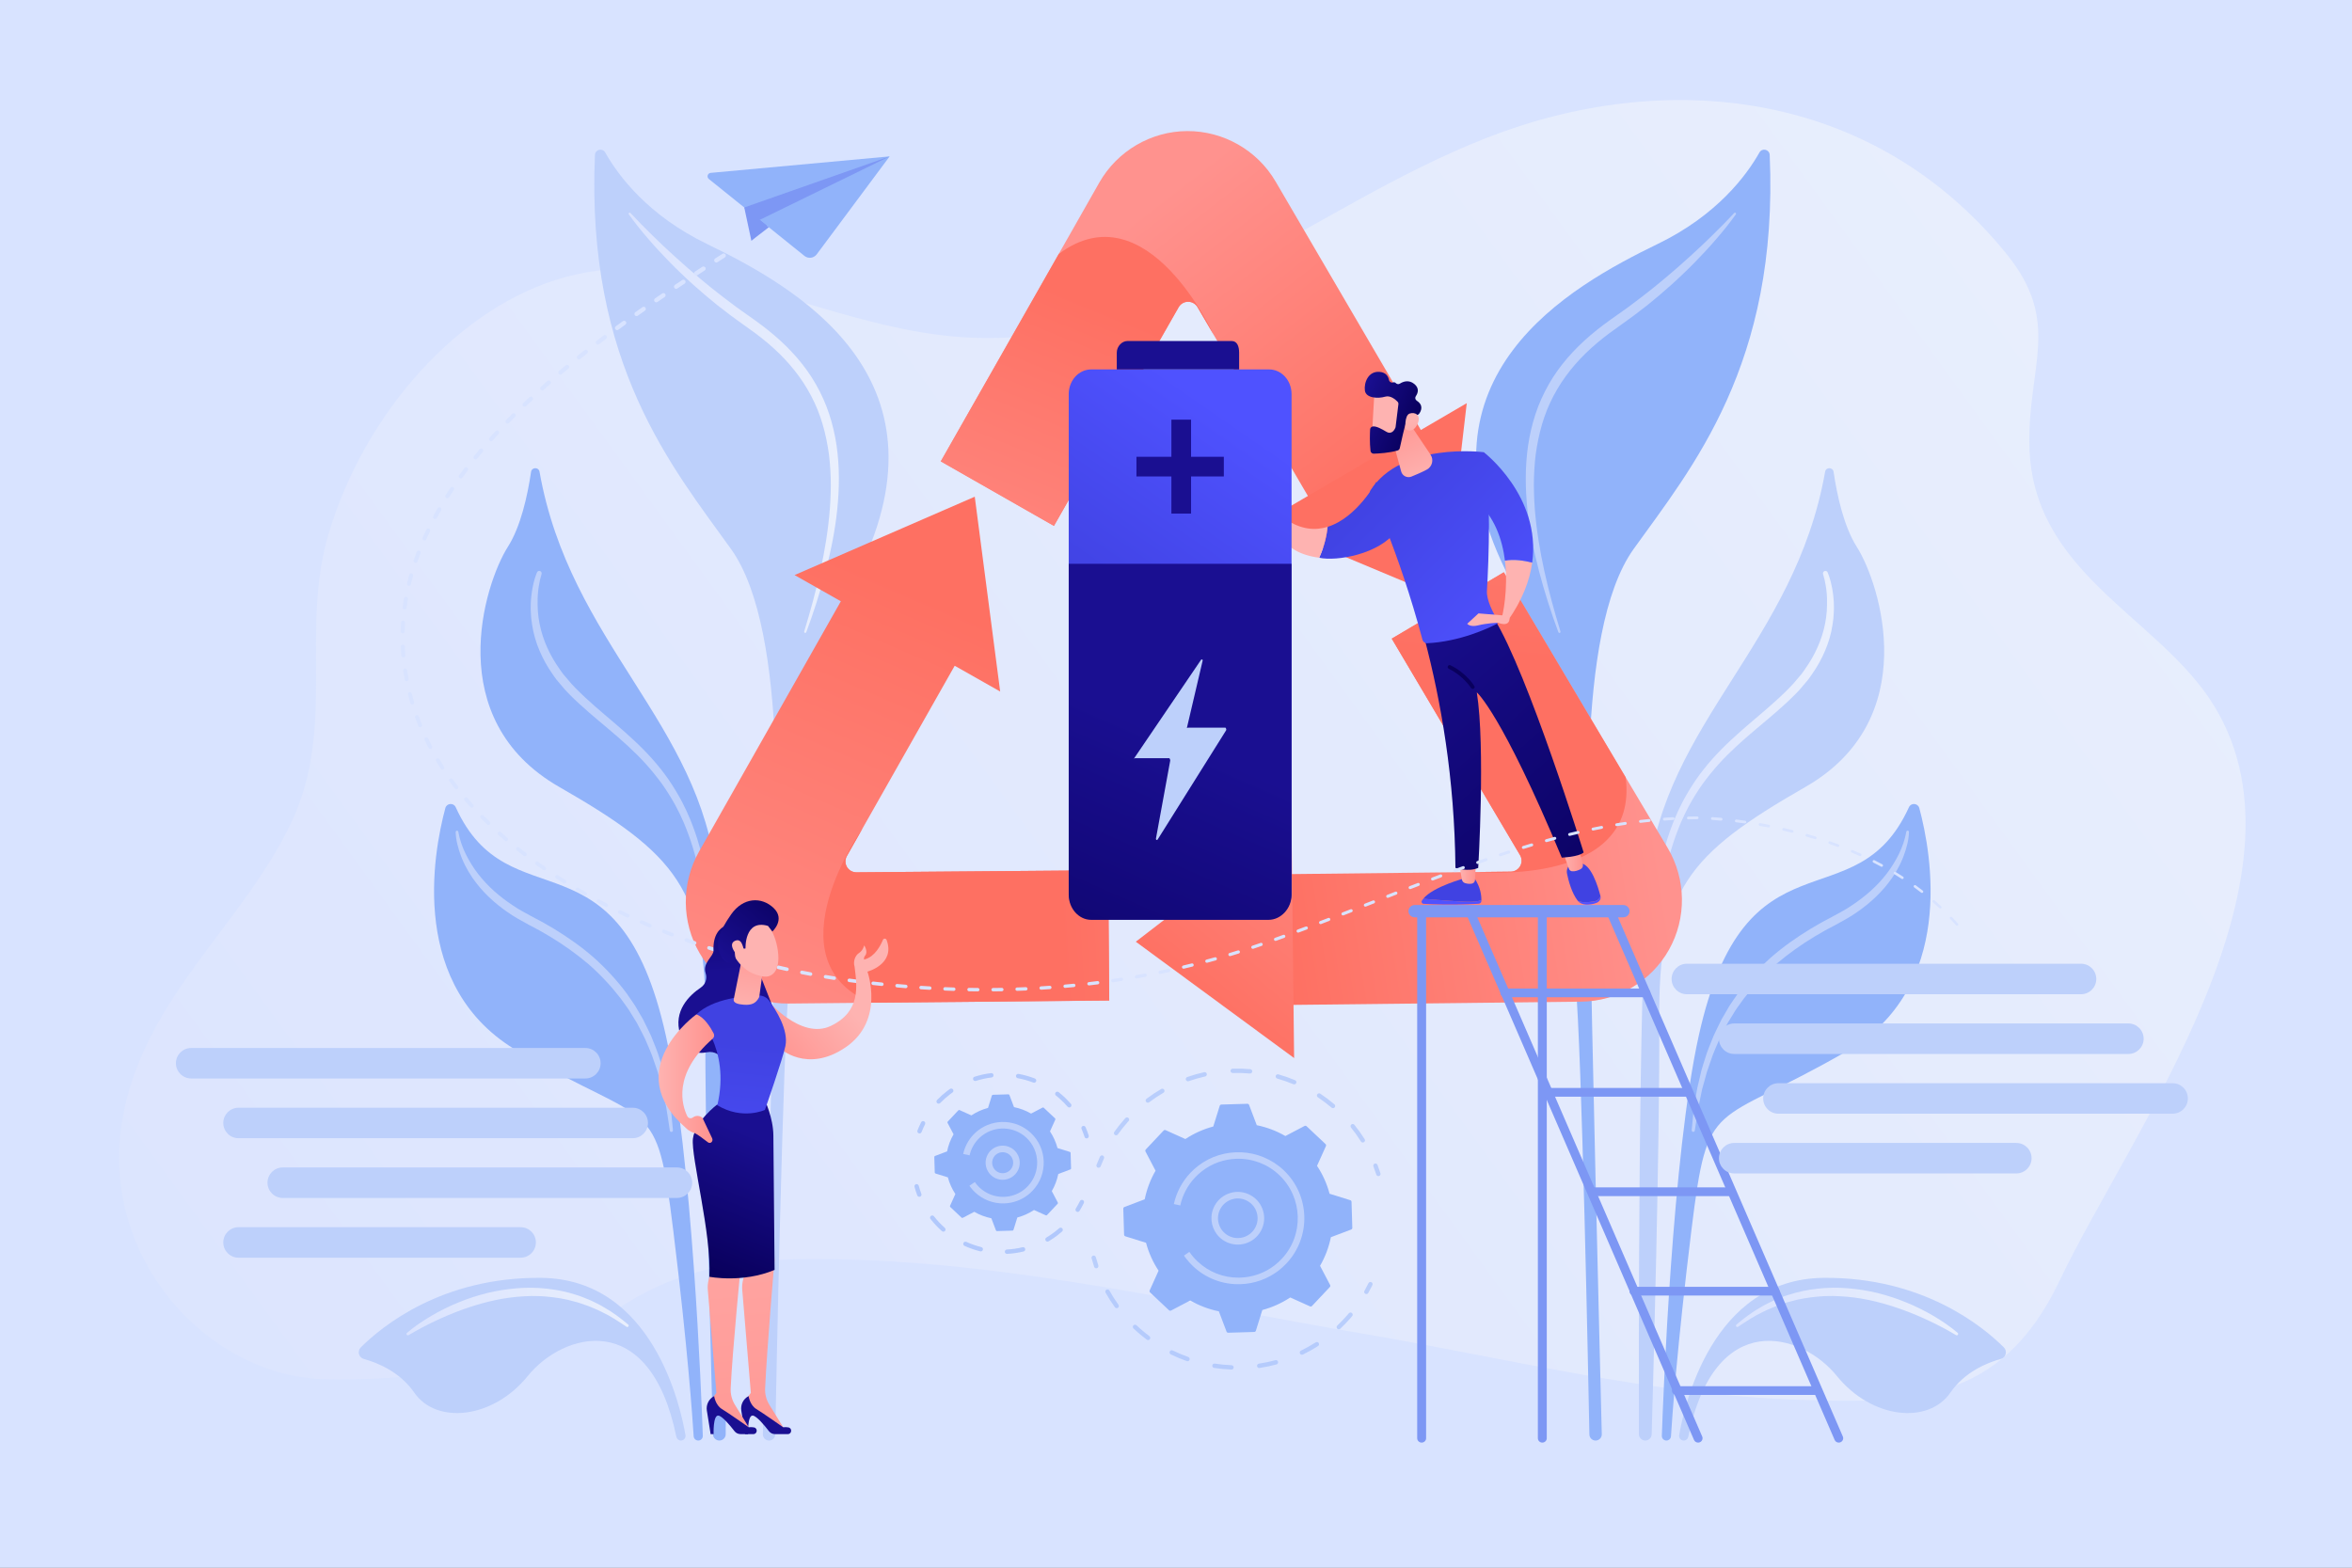 <svg width="807" height="538" viewBox="0 0 807 538" fill="none" xmlns="http://www.w3.org/2000/svg">
<rect x="0" y="0" width="807" height="538" fill="#808080" stroke="none"/>
<g clip-path="url(#clip0_81_186)">
<path d="M807 0H0V538H807V0Z" fill="#D8E3FF"/>
<path d="M757.781 239.296C738.417 210.945 697.379 195.754 696.312 153.261C695.621 125.651 707.568 110.688 688.448 87.12C642.225 30.151 570.994 23.476 510.171 47.276C449.37 71.068 400.781 118.758 333.182 115.882C296.37 114.317 262.166 95.995 225.725 92.555C214.499 91.496 204.01 92.406 194.202 95.04C157.432 104.92 124.966 142.012 112.739 183.22C102.83 216.625 115.491 249.603 99.928 282.316C83.341 317.185 50.68 341.402 42.45 381.657C32.574 429.973 70.309 471.986 110.848 473.3C136.649 474.134 184.475 469.814 206.397 453.117C233.088 432.787 259.319 431.45 290.435 432.229C349.651 433.713 408.864 447.684 467.313 457.636C517.4 466.162 566.765 478.787 617.523 480.388C654.802 481.565 686.436 482.094 706.609 439.634C730.715 388.883 798.395 298.766 757.781 239.296Z" fill="url(#paint0_linear_81_186)"/>
<path d="M233.626 494.363C234.607 494.363 235.354 493.486 235.191 492.518C233.564 482.896 224.03 438.887 185.64 438.535C151.625 438.225 130.985 455.216 123.792 462.4C122.508 463.684 123.078 465.882 124.829 466.364C129.472 467.643 137.203 470.75 142.166 477.949C149.646 488.807 169.037 487.102 181.117 472.178C193.084 457.395 222.899 448.539 232.074 493.088C232.221 493.825 232.87 494.363 233.626 494.363Z" fill="#BDD0FB"/>
<path d="M156.356 277.018C155.622 275.407 153.262 275.609 152.802 277.318C148.635 292.816 140.03 339.077 178.059 360.969C224.141 387.497 225.253 375.498 230.998 422.209C235.944 462.413 237.63 486.861 238.005 492.893C238.057 493.721 238.742 494.363 239.573 494.363C240.46 494.363 241.174 493.633 241.142 492.743C240.708 480.085 237.542 396.438 228.494 355.523C212.403 282.753 174.726 317.4 156.356 277.018Z" fill="#91B3FA"/>
<path d="M185.118 161.886C184.828 160.249 182.461 160.285 182.216 161.932C180.99 170.191 178.656 180.732 174.283 187.615C166.167 200.387 151.423 246.893 191.903 270.079C232.384 293.266 242.338 305.538 242.035 350.065C241.761 390.761 244.21 477.604 244.634 492.244C244.666 493.424 245.635 494.36 246.818 494.36C248.022 494.36 249 493.388 249.003 492.185C249.059 473.14 249.326 334.701 245.853 301.156C240.353 248.002 195.529 220.772 185.118 161.886Z" fill="#91B3FA"/>
<path d="M204.134 53.161C204.215 51.27 206.726 50.68 207.655 52.33C212.148 60.289 222.266 73.866 242.508 83.693C272.874 98.434 327.365 128.921 294.87 195.529C261.087 264.774 273.079 313.139 270.751 337.355C268.596 359.779 266.326 475.321 266 492.286C265.977 493.444 265.032 494.367 263.874 494.367C262.678 494.367 261.719 493.382 261.748 492.189C262.221 473.476 265.563 340.071 265.622 318.715C265.687 295.737 271.371 217.107 250.832 188.43C230.972 160.686 200.974 125.093 204.134 53.161Z" fill="#BDD0FB"/>
<path d="M185.806 197.071C185.392 198.372 185.076 199.82 184.864 201.232C184.733 201.939 184.668 202.656 184.596 203.374C184.502 204.088 184.498 204.808 184.466 205.526C184.41 208.395 184.551 211.277 185.141 214.085C186.246 219.709 188.724 224.995 192.04 229.664C192.461 230.244 192.846 230.851 193.296 231.412L194.698 233.052L196.1 234.695L197.603 236.273C199.641 238.354 201.799 240.333 204.01 242.276C208.431 246.159 213.074 249.893 217.447 253.998C221.836 258.077 225.941 262.557 229.391 267.52C231.096 270.014 232.658 272.606 234.066 275.277L235.067 277.305L235.563 278.322L236.016 279.359L236.919 281.429L237.731 283.536C238.298 284.931 238.726 286.373 239.218 287.794C239.668 289.226 240.072 290.673 240.48 292.118C240.829 293.575 241.21 295.026 241.507 296.497C241.784 297.967 242.13 299.428 242.345 300.908C243.346 306.807 243.91 312.761 244.138 318.714C244.155 319.151 243.815 319.517 243.379 319.533C242.951 319.549 242.593 319.22 242.56 318.799C241.683 307.048 239.772 295.294 235.462 284.413L234.643 282.382L233.737 280.389L233.284 279.395L232.788 278.42L231.794 276.477C230.395 273.924 228.856 271.452 227.177 269.075C225.465 266.724 223.639 264.455 221.692 262.286C219.749 260.115 217.656 258.067 215.51 256.075C211.213 252.084 206.586 248.403 202.073 244.49C199.82 242.534 197.593 240.515 195.467 238.37L193.896 236.736L192.419 234.989L190.941 233.241C190.465 232.644 190.058 231.995 189.611 231.373C186.106 226.381 183.537 220.613 182.591 214.541L182.281 212.262C182.196 211.502 182.183 210.733 182.131 209.97C182.066 209.207 182.086 208.441 182.102 207.678C182.112 206.912 182.138 206.149 182.229 205.389C182.307 204.629 182.356 203.866 182.496 203.116C182.614 202.363 182.728 201.61 182.907 200.863C183.217 199.357 183.641 197.922 184.244 196.438C184.417 196.011 184.906 195.806 185.333 195.979C185.741 196.145 185.946 196.592 185.816 197.006L185.806 197.071Z" fill="#BDD0FB"/>
<path d="M157.269 285.489C157.716 288.094 158.629 290.696 159.799 293.099C161.003 295.499 162.401 297.794 164.041 299.91C167.312 304.149 171.404 307.7 175.871 310.661C178.082 312.2 180.465 313.406 182.855 314.72L186.543 316.686C187.759 317.365 188.952 318.092 190.156 318.796C194.919 321.698 199.514 324.926 203.733 328.617C207.91 332.354 211.738 336.488 215.073 340.994L217.453 344.46C217.867 345.024 218.194 345.647 218.552 346.25L219.609 348.063L220.665 349.876L221.588 351.757C222.191 353.019 222.837 354.258 223.401 355.536C224.405 358.142 225.572 360.685 226.332 363.372C226.749 364.702 227.193 366.023 227.555 367.366L228.513 371.425L228.993 373.453L229.342 375.508L230.026 379.613C230.277 380.976 230.343 382.365 230.496 383.741L230.897 387.872C230.926 388.169 230.708 388.433 230.411 388.462C230.124 388.491 229.87 388.289 229.827 388.009L229.821 387.973C229.394 385.263 229.048 382.541 228.566 379.851L227.734 375.834L227.313 373.828L226.766 371.856L225.673 367.914C225.269 366.613 224.773 365.341 224.346 364.05C223.544 361.445 222.348 358.996 221.314 356.485C220.734 355.259 220.078 354.069 219.465 352.859L218.529 351.056L217.463 349.325L216.4 347.594C216.038 347.02 215.715 346.426 215.298 345.888L212.924 342.598C209.608 338.324 205.911 334.359 201.829 330.801C197.697 327.303 193.269 324.153 188.617 321.349C187.44 320.671 186.279 319.963 185.089 319.305L181.482 317.394C179.05 316.044 176.533 314.72 174.231 313.087C169.581 309.898 165.365 305.969 162.14 301.296C161.374 300.1 160.585 298.926 159.949 297.654C159.61 297.035 159.271 296.412 159.001 295.756C158.73 295.101 158.407 294.475 158.185 293.8C157.69 292.476 157.259 291.13 156.937 289.757C156.591 288.384 156.395 286.998 156.343 285.548C156.333 285.293 156.532 285.081 156.787 285.071C157.018 285.062 157.217 285.228 157.256 285.453L157.269 285.489Z" fill="#BDD0FB"/>
<path d="M139.636 457.424C142.251 455.184 145.091 453.286 148.042 451.545C149.519 450.684 151.025 449.866 152.564 449.112C154.097 448.343 155.658 447.632 157.253 446.993C160.425 445.673 163.709 444.619 167.051 443.768C170.4 442.95 173.823 442.409 177.27 442.118C180.716 441.825 184.195 441.861 187.638 442.249C191.078 442.627 194.496 443.312 197.776 444.407L199.011 444.799L200.218 445.275C201.017 445.601 201.829 445.898 202.614 446.246C204.163 447.003 205.741 447.697 207.199 448.62C210.202 450.296 212.938 452.38 215.543 454.571C215.745 454.74 215.771 455.04 215.601 455.239C215.445 455.425 215.174 455.461 214.975 455.33L214.953 455.314C212.161 453.449 209.39 451.581 206.364 450.185C204.897 449.406 203.329 448.845 201.812 448.186C201.04 447.89 200.247 447.648 199.468 447.378L198.294 446.983L197.097 446.667C193.931 445.728 190.658 445.242 187.384 444.955C186.562 444.906 185.747 444.799 184.922 444.799L182.454 444.76C180.808 444.818 179.161 444.861 177.521 445.03C170.947 445.607 164.498 447.313 158.264 449.582C152.036 451.874 145.965 454.763 140.213 458.183L140.193 458.197C139.968 458.33 139.675 458.255 139.541 458.03C139.414 457.825 139.463 457.57 139.636 457.424Z" fill="url(#paint1_linear_81_186)"/>
<path d="M216.345 73.109C218.781 75.751 221.34 78.3 223.893 80.824C226.469 83.335 229.068 85.819 231.745 88.213C234.379 90.651 237.108 92.983 239.851 95.295C241.204 96.472 242.619 97.574 243.998 98.715C245.384 99.85 246.825 100.913 248.224 102.031C249.636 103.133 251.083 104.186 252.508 105.266C253.946 106.332 255.423 107.339 256.881 108.376C259.848 110.447 262.831 112.644 265.626 115.038C271.227 119.811 276.278 125.419 279.956 131.911C281.795 135.146 283.334 138.553 284.495 142.081C285.656 145.606 286.494 149.225 287.035 152.874C288.098 160.184 288.016 167.569 287.27 174.827C286.52 182.092 285.069 189.239 283.22 196.256C281.371 203.273 279.167 210.179 276.64 216.958C276.568 217.153 276.353 217.251 276.157 217.179C275.972 217.111 275.874 216.905 275.929 216.716C280.132 202.934 283.621 188.864 284.739 174.599C284.844 172.816 284.987 171.035 285.007 169.255C285.023 168.365 285.072 167.475 285.062 166.585L285.023 163.917C284.889 160.37 284.648 156.822 284.025 153.343C283.425 149.864 282.607 146.431 281.456 143.111C280.315 139.792 278.821 136.603 277.051 133.587C273.503 127.545 268.775 122.24 263.366 117.695C260.666 115.396 257.81 113.332 254.862 111.262C253.389 110.189 251.892 109.149 250.441 108.05C249 106.938 247.536 105.852 246.111 104.718C243.274 102.435 240.503 100.075 237.793 97.649C236.443 96.429 235.106 95.197 233.805 93.928L231.843 92.037L229.919 90.107C227.382 87.505 224.891 84.861 222.534 82.099C220.157 79.353 217.871 76.536 215.758 73.569C215.637 73.4 215.676 73.165 215.846 73.044C216.003 72.933 216.214 72.96 216.338 73.096L216.345 73.109Z" fill="url(#paint2_linear_81_186)"/>
<path d="M577.714 494.363C576.733 494.363 575.986 493.486 576.149 492.518C577.776 482.896 587.31 438.887 625.701 438.535C659.715 438.225 680.355 455.216 687.548 462.4C688.833 463.684 688.262 465.882 686.511 466.364C681.868 467.643 674.137 470.75 669.174 477.949C661.695 488.807 642.304 487.102 630.223 472.178C618.257 457.395 588.442 448.539 579.267 493.088C579.12 493.825 578.471 494.363 577.714 494.363Z" fill="#BDD0FB"/>
<path d="M654.984 277.018C655.718 275.407 658.078 275.609 658.538 277.318C662.705 292.816 671.31 339.077 633.282 360.969C587.199 387.497 586.088 375.498 580.342 422.209C575.396 462.413 573.71 486.861 573.335 492.893C573.283 493.721 572.598 494.363 571.767 494.363C570.88 494.363 570.166 493.633 570.199 492.743C570.632 480.085 573.798 396.438 582.846 355.523C598.938 282.753 636.614 317.4 654.984 277.018Z" fill="#91B3FA"/>
<path d="M626.222 161.886C626.513 160.249 628.88 160.285 629.124 161.932C630.35 170.191 632.685 180.732 637.057 187.615C645.173 200.387 659.917 246.893 619.437 270.079C578.957 293.266 569.002 305.538 569.305 350.065C569.579 390.761 567.13 477.604 566.707 492.244C566.674 493.424 565.706 494.36 564.522 494.36C563.319 494.36 562.341 493.388 562.337 492.185C562.282 473.14 562.015 334.701 565.487 301.156C570.988 248.002 615.811 220.772 626.222 161.886Z" fill="#BDD0FB"/>
<path d="M607.207 53.161C607.125 51.27 604.614 50.68 603.685 52.33C599.192 60.289 589.074 73.866 568.833 83.693C538.467 98.434 483.975 128.921 516.47 195.529C550.254 264.774 538.261 313.139 540.589 337.355C542.744 359.779 545.014 475.321 545.34 492.286C545.363 493.444 546.308 494.367 547.466 494.367C548.662 494.367 549.621 493.382 549.592 492.189C549.119 473.476 545.777 340.071 545.718 318.715C545.653 295.737 539.97 217.107 560.505 188.43C580.369 160.686 610.366 125.093 607.207 53.161Z" fill="#91B3FA"/>
<path d="M627.086 196.442C627.693 197.925 628.113 199.36 628.423 200.866C628.603 201.61 628.717 202.363 628.834 203.119C628.974 203.873 629.026 204.632 629.101 205.392C629.193 206.152 629.216 206.915 629.229 207.681C629.245 208.444 629.264 209.21 629.199 209.973C629.147 210.736 629.134 211.506 629.049 212.265L628.74 214.545C627.794 220.616 625.225 226.384 621.719 231.376C621.276 231.995 620.865 232.647 620.389 233.244L618.915 234.992L617.438 236.74L615.867 238.373C613.741 240.515 611.517 242.534 609.261 244.493C604.748 248.406 600.121 252.09 595.824 256.078C593.675 258.074 591.585 260.118 589.642 262.29C587.695 264.458 585.869 266.727 584.157 269.078C582.478 271.452 580.939 273.923 579.54 276.48L578.546 278.423L578.05 279.398L577.597 280.393L576.69 282.385L575.872 284.416C571.562 295.297 569.651 307.051 568.774 318.802C568.744 319.236 568.366 319.565 567.933 319.533C567.509 319.503 567.186 319.138 567.199 318.714C567.427 312.761 567.991 306.81 568.992 300.908C569.211 299.428 569.556 297.97 569.83 296.497C570.127 295.029 570.512 293.578 570.857 292.118C571.265 290.673 571.669 289.226 572.119 287.794C572.611 286.376 573.039 284.931 573.606 283.536L574.418 281.429L575.321 279.359L575.774 278.322L576.27 277.305L577.271 275.277C578.679 272.606 580.238 270.014 581.947 267.52C585.4 262.557 589.505 258.077 593.89 253.998C598.266 249.893 602.906 246.159 607.327 242.276C609.538 240.336 611.696 238.354 613.734 236.273L615.237 234.695L616.639 233.052L618.041 231.412C618.491 230.851 618.876 230.244 619.297 229.664C622.613 224.995 625.091 219.713 626.196 214.085C626.786 211.277 626.927 208.395 626.871 205.526C626.839 204.808 626.835 204.085 626.741 203.374C626.669 202.656 626.604 201.939 626.473 201.232C626.258 199.82 625.945 198.369 625.531 197.071L625.512 197.012C625.371 196.572 625.613 196.103 626.053 195.962C626.477 195.825 626.923 196.041 627.086 196.442Z" fill="url(#paint3_linear_81_186)"/>
<path d="M654.991 285.534C654.939 286.989 654.746 288.371 654.397 289.744C654.075 291.12 653.644 292.463 653.149 293.787C652.927 294.462 652.601 295.088 652.333 295.743C652.063 296.399 651.724 297.022 651.385 297.641C650.749 298.91 649.96 300.087 649.193 301.283C645.969 305.952 641.749 309.881 637.103 313.074C634.801 314.707 632.284 316.031 629.852 317.381L626.245 319.292C625.055 319.95 623.894 320.654 622.717 321.336C618.064 324.137 613.637 327.287 609.505 330.788C605.423 334.346 601.726 338.311 598.41 342.585L596.036 345.875C595.622 346.41 595.296 347.007 594.934 347.581L593.871 349.312L592.805 351.043L591.869 352.846C591.256 354.056 590.6 355.246 590.02 356.472C588.986 358.983 587.79 361.432 586.988 364.037C586.56 365.328 586.065 366.6 585.661 367.901L584.568 371.843L584.02 373.815L583.603 375.821L582.772 379.838C582.289 382.528 581.943 385.25 581.516 387.96L581.51 387.996C581.464 388.289 581.187 388.491 580.894 388.446C580.61 388.4 580.414 388.143 580.44 387.862L580.841 383.731C580.995 382.355 581.06 380.966 581.311 379.603L581.996 375.498L582.345 373.444L582.824 371.416L583.782 367.356C584.144 366.013 584.588 364.692 585.005 363.362C585.765 360.675 586.932 358.132 587.936 355.527C588.504 354.252 589.146 353.009 589.749 351.748L590.672 349.866L591.729 348.053L592.785 346.24C593.144 345.641 593.47 345.018 593.884 344.45L596.264 340.984C599.6 336.478 603.428 332.344 607.604 328.607C611.824 324.916 616.418 321.688 621.182 318.786C622.388 318.085 623.578 317.358 624.794 316.677L628.482 314.71C630.872 313.4 633.256 312.193 635.466 310.651C639.933 307.69 644.025 304.143 647.296 299.901C648.936 297.785 650.335 295.492 651.538 293.089C652.708 290.686 653.618 288.084 654.068 285.479L654.078 285.43C654.12 285.179 654.358 285.013 654.609 285.055C654.841 285.107 655.001 285.31 654.991 285.534Z" fill="#BDD0FB"/>
<path d="M671.131 458.18C665.379 454.76 659.311 451.871 653.08 449.579C646.846 447.31 640.396 445.604 633.823 445.027C632.183 444.858 630.536 444.815 628.89 444.756L626.421 444.796C625.596 444.796 624.781 444.903 623.96 444.952C620.686 445.239 617.409 445.725 614.246 446.664L613.05 446.98L611.876 447.375C611.096 447.645 610.304 447.887 609.531 448.183C608.015 448.842 606.45 449.403 604.98 450.182C601.954 451.578 599.179 453.446 596.391 455.311L596.372 455.324C596.153 455.471 595.856 455.412 595.713 455.194C595.576 454.992 595.622 454.721 595.801 454.564C598.406 452.376 601.142 450.29 604.145 448.614C605.602 447.691 607.177 446.996 608.729 446.24C609.515 445.891 610.327 445.594 611.126 445.268L612.332 444.792L613.568 444.401C616.848 443.305 620.265 442.621 623.705 442.243C627.148 441.855 630.627 441.819 634.074 442.112C637.52 442.399 640.941 442.944 644.293 443.762C647.635 444.613 650.918 445.666 654.091 446.987C655.685 447.629 657.247 448.337 658.78 449.106C660.319 449.859 661.825 450.678 663.302 451.539C666.253 453.28 669.09 455.177 671.708 457.417C671.907 457.587 671.93 457.89 671.76 458.089C671.607 458.268 671.349 458.304 671.157 458.19L671.131 458.18Z" fill="url(#paint4_linear_81_186)"/>
<path d="M595.586 73.576C593.473 76.543 591.187 79.36 588.81 82.105C586.453 84.867 583.962 87.511 581.425 90.113L579.501 92.044L577.538 93.935C576.237 95.203 574.897 96.436 573.551 97.655C570.841 100.081 568.07 102.442 565.233 104.724C563.808 105.859 562.347 106.945 560.903 108.057C559.448 109.155 557.952 110.195 556.481 111.268C553.534 113.339 550.677 115.403 547.978 117.701C542.568 122.25 537.84 127.552 534.293 133.594C532.522 136.613 531.029 139.799 529.888 143.118C528.737 146.437 527.922 149.871 527.318 153.35C526.692 156.829 526.454 160.376 526.321 163.924L526.282 166.591C526.269 167.481 526.321 168.371 526.337 169.261C526.357 171.042 526.5 172.822 526.604 174.605C527.726 188.871 531.212 202.937 535.415 216.723C535.476 216.922 535.366 217.13 535.167 217.192C534.978 217.251 534.775 217.15 534.704 216.964C532.177 210.185 529.969 203.279 528.124 196.262C526.275 189.246 524.824 182.098 524.074 174.834C523.327 167.576 523.246 160.19 524.309 152.88C524.847 149.228 525.688 145.612 526.849 142.087C528.01 138.559 529.549 135.152 531.388 131.918C535.062 125.429 540.116 119.818 545.718 115.044C548.512 112.651 551.496 110.453 554.463 108.383C555.917 107.342 557.398 106.335 558.835 105.272C560.264 104.193 561.711 103.14 563.12 102.037C564.519 100.919 565.96 99.856 567.346 98.721C568.725 97.58 570.14 96.478 571.493 95.301C574.235 92.993 576.961 90.658 579.599 88.219C582.276 85.826 584.875 83.341 587.451 80.831C590.007 78.303 592.563 75.757 594.999 73.116L595.005 73.109C595.146 72.956 595.384 72.946 595.537 73.087C595.674 73.21 595.693 73.422 595.586 73.576Z" fill="#BDD0FB"/>
<path d="M407.312 44.983C419.758 44.915 431.392 51.55 437.672 62.291L490.425 152.541L451.669 175.192L410.882 105.409C410.211 104.258 408.972 103.547 407.632 103.557C406.298 103.563 405.062 104.284 404.404 105.445L361.618 180.474L322.703 158.286C322.703 158.286 322.791 158.325 322.8 158.315L322.853 158.224L363.261 87.169L377.191 62.643C383.353 51.831 394.873 45.048 407.312 44.983Z" fill="url(#paint5_linear_81_186)"/>
<path d="M433.27 179.261L503.265 138.351L495.45 205.314L433.27 179.261Z" fill="url(#paint6_linear_81_186)"/>
<path d="M416.478 114.992L410.879 105.412C410.208 104.261 408.969 103.55 407.628 103.56C406.295 103.566 405.059 104.287 404.4 105.448L361.615 180.478L322.703 158.286C322.703 158.286 322.791 158.325 322.8 158.315L322.853 158.224L363.261 87.169C393.572 64.472 416.478 114.992 416.478 114.992Z" fill="url(#paint7_linear_81_186)"/>
<path d="M572.644 325.937C566.544 336.785 555.021 343.609 542.581 343.749L438.053 344.923L437.551 300.034L518.375 299.128C519.708 299.112 520.938 298.388 521.593 297.22C522.248 296.06 522.232 294.628 521.551 293.481L477.529 219.171L516.069 196.341C516.069 196.341 515.991 196.399 515.998 196.409L516.05 196.497L557.795 266.776L572.214 291.019C578.549 301.73 578.742 315.095 572.644 325.937Z" fill="url(#paint8_linear_81_186)"/>
<path d="M443.117 282.036L444.026 363.108L389.705 323.178L443.117 282.036Z" fill="url(#paint9_linear_81_186)"/>
<path d="M507.275 299.252L518.368 299.128C519.702 299.112 520.931 298.388 521.586 297.22C522.242 296.06 522.225 294.628 521.544 293.481L477.522 219.171L516.063 196.341C516.063 196.341 515.985 196.399 515.991 196.409L516.043 196.497L557.789 266.776C562.51 304.351 507.275 299.252 507.275 299.252Z" fill="url(#paint10_linear_81_186)"/>
<path d="M240.118 327.228C233.805 316.504 233.698 303.109 239.828 292.284L291.352 201.326L330.411 223.453L290.572 293.781C289.914 294.941 289.924 296.37 290.605 297.521C291.28 298.668 292.526 299.376 293.859 299.363L380.226 298.655L380.591 343.449C380.591 343.449 380.582 343.352 380.569 343.352H380.464L298.724 344.118L270.52 344.398C258.074 344.499 246.424 337.949 240.118 327.228Z" fill="url(#paint11_linear_81_186)"/>
<path d="M343.172 237.313L272.626 197.351L334.45 170.461L343.172 237.313Z" fill="url(#paint12_linear_81_186)"/>
<path d="M296.041 284.126L290.573 293.781C289.914 294.941 289.924 296.37 290.605 297.521C291.28 298.668 292.526 299.376 293.859 299.363L380.226 298.655L380.591 343.449C380.591 343.449 380.582 343.352 380.569 343.352H380.464L298.724 344.118C263.871 329.315 296.041 284.126 296.041 284.126Z" fill="url(#paint13_linear_81_186)"/>
<path d="M487.787 495.068C488.631 495.068 489.316 494.396 489.316 493.568V314.293C489.316 313.465 488.631 312.793 487.787 312.793C486.942 312.793 486.258 313.465 486.258 314.293V493.564C486.261 494.396 486.942 495.068 487.787 495.068Z" fill="#7D97F4"/>
<path d="M529.187 495.068C530.031 495.068 530.716 494.396 530.716 493.568V314.293C530.716 313.465 530.031 312.793 529.187 312.793C528.342 312.793 527.661 313.465 527.661 314.293V493.564C527.658 494.396 528.342 495.068 529.187 495.068Z" fill="#7D97F4"/>
<path d="M630.895 495.068C631.094 495.068 631.296 495.028 631.492 494.947C632.268 494.624 632.63 493.744 632.3 492.981L554.183 312.571C553.853 311.808 552.953 311.456 552.181 311.779C551.405 312.102 551.043 312.982 551.372 313.745L629.49 494.155C629.737 494.725 630.301 495.068 630.895 495.068Z" fill="#7D97F4"/>
<path d="M582.641 495.068C582.84 495.068 583.042 495.028 583.238 494.947C584.014 494.624 584.376 493.744 584.047 492.981L505.929 312.571C505.6 311.808 504.7 311.456 503.927 311.779C503.151 312.102 502.789 312.982 503.118 313.745L581.236 494.155C581.484 494.725 582.048 495.068 582.641 495.068Z" fill="#7D97F4"/>
<path d="M485.416 314.808H556.977C558.167 314.808 559.129 313.863 559.129 312.695C559.129 311.528 558.164 310.583 556.977 310.583H485.416C484.226 310.583 483.264 311.528 483.264 312.695C483.261 313.859 484.226 314.808 485.416 314.808Z" fill="#7D97F4"/>
<path d="M516.324 342.243H564.721C565.565 342.243 566.25 341.571 566.25 340.743C566.25 339.915 565.565 339.243 564.721 339.243H516.324C515.479 339.243 514.794 339.915 514.794 340.743C514.798 341.571 515.479 342.243 516.324 342.243Z" fill="#7D97F4"/>
<path d="M579.57 373.362H531.173V376.362H579.57V373.362Z" fill="#7D97F4"/>
<path d="M593.946 407.484H545.549V410.484H593.946V407.484Z" fill="#7D97F4"/>
<path d="M560.625 444.603H609.023C609.867 444.603 610.552 443.932 610.552 443.103C610.552 442.275 609.867 441.604 609.023 441.604H560.625C559.781 441.604 559.096 442.275 559.096 443.103C559.096 443.932 559.781 444.603 560.625 444.603Z" fill="#7D97F4"/>
<path d="M575.2 478.722H623.598C624.442 478.722 625.127 478.05 625.127 477.222C625.127 476.394 624.442 475.722 623.598 475.722H575.2C574.356 475.722 573.671 476.394 573.671 477.222C573.674 478.054 574.356 478.722 575.2 478.722Z" fill="#7D97F4"/>
<path d="M488.338 308.437C491.853 308.74 497.957 309.236 502.769 309.448C505.661 309.575 507.328 309.291 508.286 308.906C508.283 309.014 508.283 309.115 508.276 309.213C508.254 309.718 507.843 310.123 507.331 310.152C498.24 310.661 491.012 310.328 488.436 310.171C487.904 310.139 487.588 309.562 487.859 309.108C487.992 308.88 488.158 308.658 488.338 308.437Z" fill="url(#paint14_linear_81_186)"/>
<path d="M502.766 309.448C497.956 309.236 491.853 308.743 488.334 308.437C491.791 304.195 502.766 301.335 502.766 301.335H505.863C507.996 304.407 508.302 307.331 508.28 308.906C507.324 309.291 505.658 309.575 502.766 309.448Z" fill="url(#paint15_linear_81_186)"/>
<path d="M506.389 296.278L506.098 302.017C506.066 302.64 505.603 303.161 504.98 303.249C504.36 303.337 503.532 303.35 502.652 303.057C502.111 302.878 501.71 302.421 501.608 301.863L500.607 296.278H506.389Z" fill="url(#paint16_linear_81_186)"/>
<path d="M546.641 309.405C548.167 309.193 548.855 308.401 549.145 307.553C549.148 307.56 549.148 307.57 549.151 307.576C549.376 308.469 548.855 309.395 547.815 309.836C546.559 310.367 545.183 310.458 544.117 310.416C542.973 310.37 541.923 309.894 541.345 309.138L541.336 309.125C542.487 309.692 544.097 309.757 546.641 309.405Z" fill="url(#paint17_linear_81_186)"/>
<path d="M539.451 296.242H542.007C545.901 296.164 548.346 304.374 549.145 307.553C548.855 308.401 548.167 309.193 546.641 309.405C544.097 309.761 542.487 309.692 541.336 309.125C539.233 306.357 538.189 302.304 537.687 299.94C537.12 297.247 539.451 296.242 539.451 296.242Z" fill="url(#paint18_linear_81_186)"/>
<path d="M541.678 290.915L543.096 296.559C543.269 297.25 542.94 297.967 542.301 298.293C541.508 298.701 540.39 299.128 539.363 299.004C538.88 298.945 538.479 298.606 538.32 298.15L536.236 292.212L541.678 290.915Z" fill="url(#paint19_linear_81_186)"/>
<path d="M543.37 292.545C541.603 294.11 535.861 294.319 535.861 294.319C515.173 244.666 506.711 237.613 506.711 237.613C509.698 256.355 507.194 297.843 507.194 297.843C503.78 299.35 499.378 297.843 499.378 297.843C499.101 267.161 494.386 240.404 488.814 219.312C502.795 218.999 510.233 214.212 512.659 212.292C524.315 231.082 543.37 292.545 543.37 292.545Z" fill="url(#paint20_linear_81_186)"/>
<path d="M509.111 155.192C511.759 168.394 510.81 192.02 510.187 202.797C510.011 205.826 512.127 210.025 513.836 212.888C514.103 213.338 513.937 213.912 513.474 214.153C510.611 215.624 500.917 220.182 489.684 220.749C488.934 220.789 488.266 220.277 488.074 219.553C479.74 188.434 470.059 168.55 470.059 168.55C480.741 151.484 509.111 155.192 509.111 155.192Z" fill="url(#paint21_linear_81_186)"/>
<path d="M505.299 236.44C505.417 236.44 505.537 236.407 505.645 236.342C505.958 236.149 506.056 235.745 505.867 235.432C505.756 235.249 503.079 230.923 497.663 228.311C497.334 228.154 496.939 228.288 496.779 228.621C496.62 228.95 496.76 229.348 497.089 229.504C502.137 231.94 504.709 236.081 504.735 236.12C504.859 236.325 505.078 236.44 505.299 236.44Z" fill="url(#paint22_linear_81_186)"/>
<path d="M525.711 193.08C524.86 199.229 522.349 205.937 517.325 213.061L515.414 211.502C515.414 211.502 517.618 202.555 516.366 192.405C519.464 191.802 523.125 192.425 525.711 193.08Z" fill="url(#paint23_linear_81_186)"/>
<path d="M506.154 171.482L509.111 155.195C509.111 155.195 528.861 170.292 525.711 193.08C523.125 192.425 519.467 191.802 516.366 192.408C515.463 185.092 512.766 177.155 506.154 171.482Z" fill="url(#paint24_linear_81_186)"/>
<path d="M472.237 165.358L479.12 182.147C473.277 190.25 458.464 192.721 452.637 191.404C454.493 187.27 455.246 183.52 455.53 180.797C465.602 177.683 472.237 165.358 472.237 165.358Z" fill="url(#paint25_linear_81_186)"/>
<path d="M455.53 180.801C455.246 183.523 454.496 187.273 452.637 191.407C436.347 189.262 438.33 177.204 438.33 177.204L441.053 178.127C446.338 181.789 451.242 182.128 455.53 180.801Z" fill="url(#paint26_linear_81_186)"/>
<path d="M477.079 148.279L480.76 161.807C481.174 163.327 482.818 164.142 484.282 163.558C485.86 162.926 487.862 162.065 489.587 161.136C491.426 160.141 492.003 157.774 490.839 156.039L483.186 144.631L477.079 148.279Z" fill="url(#paint27_linear_81_186)"/>
<path d="M471.617 134.594C471.526 134.81 470.691 150.307 470.691 150.307L479.55 150.597L482.524 136.026C482.524 136.026 473.143 130.972 471.617 134.594Z" fill="url(#paint28_linear_81_186)"/>
<path d="M479.808 138.735L478.843 146.528C478.83 146.629 478.807 146.724 478.768 146.815C478.53 147.383 477.565 149.28 475.687 148.175C473.981 147.174 472.41 146.284 471.151 146.336C470.587 146.359 470.131 146.809 470.101 147.373C470.026 148.781 469.915 151.957 470.238 154.732C470.303 155.296 470.792 155.71 471.36 155.694C473.068 155.645 476.665 155.443 479.521 154.602C479.909 154.487 480.203 154.174 480.287 153.78C480.705 151.856 481.989 146.02 482.599 144.448C483.173 142.974 485.276 142.55 486.173 142.433C486.466 142.394 486.73 142.241 486.906 142.003C487.526 141.158 488.612 139.117 486.101 137.509C485.576 137.174 485.433 136.476 485.788 135.961C486.489 134.934 487.112 133.254 485.237 131.748C483.333 130.219 481.419 130.949 480.307 131.657C479.857 131.944 479.277 131.852 478.911 131.464C478.703 131.243 478.396 131.109 477.946 131.246C477.34 131.435 476.707 131.034 476.583 130.411C476.342 129.215 475.586 127.806 473.378 127.617C469.462 127.281 467.952 131.324 468.308 134.017C468.663 136.711 472.928 136.831 475.266 136.13C477.043 135.599 478.781 137.095 479.511 137.842C479.74 138.08 479.85 138.409 479.808 138.735Z" fill="url(#paint29_linear_81_186)"/>
<path d="M482.218 147.285C482.218 147.285 481.803 142.567 483.662 141.924C485.521 141.282 487.721 142.44 486.391 145.433C484.735 149.153 482.218 147.285 482.218 147.285Z" fill="url(#paint30_linear_81_186)"/>
<path d="M516.203 211.232L507.289 210.505L503.428 214.065C503.428 214.065 504.341 215.327 507.197 214.603C510.054 213.876 513.966 213.7 513.966 213.7C513.966 213.7 517.908 215.477 517.957 212.151L516.203 211.232Z" fill="url(#paint31_linear_81_186)"/>
<path d="M248.706 88.349L246.186 89.97C245.837 90.195 245.374 90.094 245.152 89.748C244.927 89.399 245.028 88.936 245.377 88.711L247.901 87.087C248.25 86.862 248.713 86.963 248.938 87.312C249.163 87.661 249.055 88.124 248.706 88.349Z" fill="#D8E3FF"/>
<path d="M241.781 92.82L239.273 94.456C238.931 94.681 238.468 94.587 238.24 94.245C238.015 93.899 238.109 93.436 238.455 93.211L240.966 91.567C241.311 91.343 241.774 91.437 241.999 91.783C242.227 92.128 242.13 92.591 241.781 92.82Z" fill="#D8E3FF"/>
<path d="M234.897 97.342L232.406 99.005C232.067 99.233 231.604 99.142 231.376 98.803C231.148 98.464 231.239 98.001 231.578 97.772L234.072 96.106C234.415 95.878 234.874 95.969 235.103 96.312C235.331 96.648 235.24 97.111 234.897 97.342Z" fill="#D8E3FF"/>
<path d="M228.06 101.933L225.588 103.625C225.252 103.857 224.793 103.772 224.561 103.436C224.33 103.1 224.414 102.637 224.75 102.406L227.225 100.71C227.561 100.479 228.024 100.567 228.252 100.903C228.484 101.238 228.396 101.701 228.06 101.933Z" fill="#D8E3FF"/>
<path d="M221.285 106.615L218.839 108.34L218.836 108.343C218.503 108.578 218.044 108.496 217.812 108.167C217.577 107.835 217.656 107.378 217.988 107.143L220.44 105.412C220.773 105.177 221.232 105.255 221.467 105.588C221.702 105.921 221.624 106.38 221.291 106.615H221.285Z" fill="#D8E3FF"/>
<path d="M214.581 111.392L212.165 113.159L212.161 113.163C211.835 113.401 211.376 113.329 211.138 113.003C210.9 112.677 210.971 112.217 211.297 111.979L213.72 110.205C214.046 109.967 214.506 110.036 214.744 110.365C214.982 110.691 214.913 111.151 214.584 111.389L214.581 111.392Z" fill="#D8E3FF"/>
<path d="M207.965 116.289L205.581 118.102L205.578 118.106C205.259 118.35 204.799 118.288 204.558 117.965C204.313 117.646 204.375 117.186 204.698 116.945L207.088 115.125C207.407 114.881 207.867 114.943 208.112 115.262C208.356 115.582 208.294 116.042 207.975 116.286L207.965 116.289Z" fill="#D8E3FF"/>
<path d="M201.447 121.314L199.106 123.176L199.103 123.179C198.79 123.43 198.333 123.378 198.082 123.062C197.831 122.749 197.883 122.292 198.2 122.041L200.55 120.17C200.863 119.918 201.323 119.971 201.571 120.284C201.822 120.597 201.77 121.056 201.454 121.304L201.447 121.314Z" fill="#D8E3FF"/>
<path d="M195.046 126.482L192.751 128.402L192.744 128.406C192.438 128.663 191.981 128.621 191.727 128.314C191.469 128.008 191.512 127.551 191.818 127.297L194.123 125.367C194.43 125.109 194.886 125.152 195.144 125.458C195.402 125.765 195.359 126.221 195.053 126.479L195.046 126.482Z" fill="#D8E3FF"/>
<path d="M188.779 131.813L186.539 133.796L186.533 133.802C186.236 134.066 185.779 134.037 185.519 133.74C185.255 133.443 185.284 132.987 185.581 132.726L187.83 130.731C188.127 130.467 188.584 130.493 188.848 130.793C189.112 131.089 189.086 131.546 188.786 131.81L188.779 131.813Z" fill="#D8E3FF"/>
<path d="M182.676 137.324L180.501 139.375L180.494 139.381C180.207 139.652 179.754 139.639 179.48 139.352C179.21 139.065 179.223 138.612 179.51 138.341L181.698 136.277C181.985 136.006 182.441 136.019 182.712 136.306C182.982 136.593 182.969 137.05 182.682 137.32L182.676 137.324Z" fill="#D8E3FF"/>
<path d="M176.757 143.026L174.658 145.152L174.651 145.159C174.374 145.439 173.924 145.442 173.644 145.165C173.363 144.888 173.36 144.438 173.637 144.158L175.75 142.016C176.027 141.735 176.48 141.732 176.761 142.009C177.041 142.286 177.044 142.739 176.767 143.02L176.757 143.026Z" fill="#D8E3FF"/>
<path d="M171.058 148.944L169.046 151.155L169.04 151.165C168.776 151.455 168.326 151.475 168.036 151.21C167.745 150.946 167.726 150.496 167.987 150.209L170.012 147.982C170.276 147.692 170.726 147.669 171.016 147.934C171.306 148.198 171.329 148.648 171.065 148.938L171.058 148.944Z" fill="#D8E3FF"/>
<path d="M165.616 155.097L163.712 157.396L163.705 157.406C163.458 157.705 163.011 157.748 162.711 157.5C162.411 157.252 162.369 156.806 162.616 156.506L164.537 154.187C164.785 153.887 165.231 153.845 165.535 154.093C165.835 154.341 165.877 154.787 165.629 155.09L165.616 155.097Z" fill="#D8E3FF"/>
<path d="M160.481 161.501L158.7 163.894L158.691 163.904C158.459 164.217 158.019 164.282 157.706 164.047C157.393 163.816 157.328 163.376 157.562 163.063L159.359 160.643C159.591 160.33 160.034 160.265 160.344 160.497C160.657 160.728 160.722 161.172 160.49 161.481L160.481 161.501Z" fill="#D8E3FF"/>
<path d="M155.707 168.175L154.074 170.67L154.064 170.683C153.852 171.006 153.418 171.097 153.095 170.885C152.773 170.673 152.681 170.239 152.893 169.917L154.543 167.393C154.755 167.07 155.189 166.979 155.515 167.191C155.841 167.403 155.929 167.836 155.717 168.162L155.707 168.175Z" fill="#D8E3FF"/>
<path d="M151.364 175.127L149.906 177.726L149.897 177.742C149.707 178.078 149.284 178.198 148.948 178.009C148.612 177.82 148.491 177.396 148.68 177.06L150.154 174.429C150.343 174.093 150.767 173.973 151.103 174.162C151.439 174.351 151.559 174.775 151.37 175.111L151.364 175.127Z" fill="#D8E3FF"/>
<path d="M147.526 182.366L146.274 185.065L146.264 185.085C146.104 185.434 145.69 185.584 145.341 185.421C144.993 185.258 144.843 184.847 145.002 184.501L146.271 181.762C146.43 181.413 146.845 181.263 147.193 181.423C147.542 181.583 147.692 181.997 147.533 182.346L147.526 182.366Z" fill="#D8E3FF"/>
<path d="M144.285 189.878L143.271 192.676L143.265 192.698C143.134 193.057 142.74 193.243 142.381 193.113C142.022 192.982 141.837 192.588 141.967 192.229L142.994 189.389C143.124 189.03 143.519 188.844 143.881 188.975C144.24 189.105 144.425 189.503 144.295 189.862L144.285 189.878Z" fill="#D8E3FF"/>
<path d="M141.726 197.648L140.982 200.527L140.976 200.55C140.881 200.918 140.506 201.137 140.138 201.042C139.769 200.948 139.551 200.573 139.646 200.204L140.399 197.276C140.493 196.908 140.868 196.686 141.237 196.781C141.605 196.875 141.827 197.25 141.732 197.619L141.726 197.648Z" fill="#D8E3FF"/>
<path d="M139.936 205.62L139.489 208.558L139.486 208.584C139.43 208.959 139.081 209.213 138.706 209.158C138.331 209.102 138.077 208.754 138.133 208.379L138.586 205.389C138.641 205.014 138.99 204.756 139.365 204.815C139.74 204.87 139.998 205.219 139.939 205.594L139.936 205.62Z" fill="#D8E3FF"/>
<path d="M138.977 213.733L138.843 216.7V216.726C138.827 217.101 138.507 217.391 138.132 217.375C137.757 217.358 137.467 217.039 137.484 216.664L137.617 213.641C137.634 213.266 137.953 212.973 138.328 212.989C138.703 213.005 138.996 213.325 138.98 213.7L138.977 213.733Z" fill="#D8E3FF"/>
<path d="M138.892 221.9L139.078 224.868L139.081 224.894C139.104 225.269 138.82 225.588 138.449 225.611C138.074 225.634 137.754 225.35 137.731 224.978L137.539 221.959C137.516 221.584 137.8 221.261 138.175 221.239C138.55 221.216 138.872 221.499 138.895 221.874L138.892 221.9Z" fill="#D8E3FF"/>
<path d="M139.681 230.032L140.177 232.964L140.18 232.99C140.242 233.358 139.994 233.704 139.626 233.766C139.257 233.828 138.912 233.58 138.85 233.215L138.344 230.235C138.283 229.866 138.53 229.517 138.899 229.455C139.267 229.393 139.616 229.641 139.678 230.01L139.681 230.032Z" fill="#D8E3FF"/>
<path d="M141.298 238.047C141.559 239.002 141.8 239.967 142.081 240.916C142.185 241.272 141.983 241.647 141.628 241.751C141.272 241.855 140.897 241.653 140.793 241.298V241.295C140.506 240.329 140.261 239.351 139.994 238.38C139.896 238.021 140.108 237.652 140.464 237.555C140.822 237.457 141.191 237.669 141.289 238.024L141.298 238.047Z" fill="#D8E3FF"/>
<path d="M143.701 245.859L144.771 248.634L144.781 248.657C144.914 249.002 144.742 249.387 144.399 249.521C144.054 249.655 143.669 249.482 143.535 249.139L142.446 246.319C142.312 245.973 142.485 245.589 142.828 245.455C143.173 245.321 143.561 245.494 143.692 245.836L143.701 245.859Z" fill="#D8E3FF"/>
<path d="M146.887 253.388L148.224 256.045L148.234 256.065C148.4 256.394 148.266 256.792 147.94 256.958C147.611 257.125 147.213 256.991 147.047 256.665L145.687 253.968C145.521 253.639 145.655 253.238 145.981 253.075C146.31 252.909 146.711 253.042 146.874 253.368L146.887 253.388Z" fill="#D8E3FF"/>
<path d="M150.78 260.584L152.358 263.108L152.368 263.124C152.561 263.434 152.466 263.842 152.156 264.037C151.847 264.23 151.439 264.138 151.243 263.825L149.642 261.266C149.447 260.956 149.541 260.545 149.854 260.353C150.164 260.16 150.575 260.252 150.767 260.565L150.78 260.584Z" fill="#D8E3FF"/>
<path d="M155.306 267.405L157.089 269.792L157.102 269.808C157.321 270.099 157.262 270.513 156.969 270.731C156.679 270.95 156.264 270.891 156.046 270.597L154.236 268.181C154.018 267.891 154.077 267.477 154.37 267.259C154.66 267.04 155.074 267.099 155.293 267.392L155.306 267.405Z" fill="#D8E3FF"/>
<path d="M160.376 273.839L162.339 276.082L162.349 276.095C162.587 276.369 162.561 276.78 162.287 277.021C162.013 277.259 161.602 277.233 161.364 276.959L159.375 274.693C159.137 274.419 159.163 274.005 159.437 273.767C159.711 273.529 160.125 273.555 160.363 273.829L160.376 273.839Z" fill="#D8E3FF"/>
<path d="M165.913 279.884L168.029 281.987L168.039 281.997C168.293 282.251 168.296 282.665 168.042 282.919C167.788 283.174 167.377 283.177 167.119 282.923L164.98 280.8C164.723 280.546 164.723 280.132 164.977 279.877C165.231 279.62 165.645 279.62 165.9 279.874L165.913 279.884Z" fill="#D8E3FF"/>
<path d="M171.847 285.547L174.09 287.514L174.1 287.523C174.371 287.761 174.397 288.169 174.159 288.44C173.924 288.71 173.513 288.736 173.242 288.501L170.976 286.519C170.706 286.281 170.68 285.873 170.914 285.603C171.152 285.332 171.56 285.306 171.831 285.541L171.847 285.547Z" fill="#D8E3FF"/>
<path d="M178.117 290.843L180.471 292.682L180.481 292.688C180.761 292.907 180.81 293.314 180.592 293.595C180.373 293.875 179.966 293.927 179.685 293.705L177.312 291.853C177.031 291.635 176.979 291.227 177.201 290.947C177.419 290.667 177.827 290.614 178.107 290.836L178.117 290.843Z" fill="#D8E3FF"/>
<path d="M184.671 295.789L187.116 297.504L187.126 297.511C187.416 297.713 187.488 298.114 187.283 298.404C187.081 298.694 186.679 298.766 186.389 298.56L183.924 296.836C183.634 296.63 183.562 296.229 183.768 295.939C183.973 295.649 184.374 295.577 184.664 295.782L184.671 295.789Z" fill="#D8E3FF"/>
<path d="M191.466 300.403L193.99 302.004L194 302.01C194.296 302.199 194.388 302.594 194.199 302.894C194.01 303.191 193.615 303.282 193.318 303.093L190.775 301.485C190.475 301.296 190.387 300.902 190.576 300.602C190.765 300.302 191.16 300.214 191.46 300.403H191.466Z" fill="#D8E3FF"/>
<path d="M198.467 304.703L201.059 306.193L201.069 306.197C201.372 306.373 201.479 306.761 201.303 307.064C201.127 307.367 200.739 307.475 200.436 307.299L197.828 305.802C197.521 305.626 197.417 305.238 197.593 304.932C197.769 304.625 198.157 304.521 198.463 304.697L198.467 304.703Z" fill="#D8E3FF"/>
<path d="M205.643 308.708L208.291 310.093L208.297 310.097C208.607 310.26 208.728 310.641 208.565 310.951C208.402 311.261 208.02 311.381 207.71 311.218L205.043 309.826C204.733 309.663 204.613 309.281 204.776 308.972C204.939 308.662 205.32 308.541 205.63 308.704L205.643 308.708Z" fill="#D8E3FF"/>
<path d="M212.976 312.428L215.676 313.713L215.683 313.716C215.996 313.866 216.129 314.241 215.979 314.554C215.83 314.867 215.455 315.001 215.142 314.851L212.425 313.559C212.109 313.409 211.975 313.034 212.125 312.718C212.275 312.402 212.65 312.268 212.967 312.418L212.976 312.428Z" fill="#D8E3FF"/>
<path d="M220.437 315.881L223.179 317.071L223.185 317.074C223.502 317.211 223.648 317.58 223.512 317.899C223.375 318.219 223.006 318.362 222.687 318.225L219.928 317.032C219.609 316.895 219.465 316.523 219.602 316.207C219.739 315.887 220.111 315.744 220.427 315.881H220.437Z" fill="#D8E3FF"/>
<path d="M228.017 319.073L230.799 320.172L230.805 320.175C231.125 320.302 231.281 320.664 231.157 320.984C231.03 321.303 230.668 321.46 230.349 321.336L227.551 320.234C227.232 320.107 227.072 319.745 227.199 319.425C227.326 319.106 227.688 318.946 228.008 319.073H228.017Z" fill="#D8E3FF"/>
<path d="M235.699 322.014L238.517 323.022L238.523 323.025C238.846 323.139 239.012 323.494 238.898 323.817C238.784 324.14 238.429 324.306 238.106 324.192L235.276 323.181C234.953 323.067 234.783 322.712 234.901 322.386C235.015 322.063 235.37 321.894 235.696 322.011L235.699 322.014Z" fill="#D8E3FF"/>
<path d="M243.47 324.711L246.316 325.633L246.323 325.637C246.646 325.741 246.825 326.09 246.721 326.413C246.616 326.736 246.267 326.915 245.945 326.811L243.085 325.888C242.759 325.783 242.583 325.435 242.687 325.108C242.792 324.782 243.14 324.606 243.467 324.711H243.47Z" fill="#D8E3FF"/>
<path d="M251.321 327.172L254.194 328.007L254.2 328.01C254.526 328.105 254.712 328.444 254.618 328.77C254.523 329.096 254.184 329.282 253.858 329.187L250.972 328.349C250.646 328.255 250.457 327.912 250.552 327.586C250.646 327.26 250.989 327.071 251.315 327.166L251.321 327.172Z" fill="#D8E3FF"/>
<path d="M259.241 329.393L262.137 330.143H262.143C262.469 330.227 262.665 330.56 262.58 330.886C262.495 331.212 262.163 331.408 261.837 331.323L258.925 330.573C258.599 330.488 258.4 330.156 258.485 329.83C258.57 329.504 258.902 329.305 259.228 329.389L259.241 329.393Z" fill="#D8E3FF"/>
<path d="M267.226 331.375L270.145 332.037H270.151C270.477 332.112 270.683 332.435 270.608 332.764C270.533 333.09 270.21 333.296 269.881 333.221L266.949 332.559C266.62 332.484 266.415 332.158 266.49 331.832C266.565 331.502 266.891 331.297 267.217 331.372L267.226 331.375Z" fill="#D8E3FF"/>
<path d="M275.267 333.116L278.205 333.687H278.211C278.538 333.752 278.753 334.069 278.688 334.395C278.622 334.721 278.306 334.936 277.98 334.871L275.029 334.297C274.7 334.235 274.488 333.915 274.55 333.589C274.615 333.26 274.931 333.048 275.261 333.11L275.267 333.116Z" fill="#D8E3FF"/>
<path d="M283.36 334.61L286.314 335.089H286.32C286.646 335.141 286.871 335.451 286.816 335.777C286.764 336.103 286.454 336.328 286.128 336.273L283.161 335.793C282.831 335.741 282.61 335.432 282.662 335.102C282.714 334.773 283.024 334.551 283.353 334.603L283.36 334.61Z" fill="#D8E3FF"/>
<path d="M291.492 335.842L294.459 336.23H294.462C294.788 336.273 295.02 336.573 294.977 336.902C294.935 337.231 294.635 337.459 294.309 337.417L291.332 337.029C291.002 336.987 290.774 336.687 290.817 336.357C290.859 336.028 291.159 335.797 291.488 335.842H291.492Z" fill="#D8E3FF"/>
<path d="M299.66 336.853L302.637 337.176H302.64C302.966 337.212 303.201 337.505 303.168 337.831C303.132 338.157 302.839 338.392 302.513 338.36L299.526 338.037C299.2 338.001 298.962 337.707 298.998 337.381C299.034 337.055 299.327 336.817 299.653 336.853H299.66Z" fill="#D8E3FF"/>
<path d="M307.85 337.685L310.834 337.939H310.84C311.166 337.968 311.407 338.252 311.378 338.578C311.349 338.904 311.065 339.145 310.739 339.116L307.746 338.862C307.42 338.832 307.178 338.549 307.205 338.223C307.231 337.897 307.518 337.655 307.844 337.681L307.85 337.685Z" fill="#D8E3FF"/>
<path d="M316.057 338.324L319.044 338.51H319.051C319.373 338.529 319.621 338.81 319.602 339.132C319.582 339.455 319.302 339.703 318.979 339.683L315.982 339.501C315.656 339.481 315.412 339.201 315.431 338.878C315.451 338.552 315.731 338.307 316.054 338.327H316.057V338.324Z" fill="#D8E3FF"/>
<path d="M324.277 338.774L327.267 338.888H327.274C327.597 338.901 327.848 339.171 327.835 339.494C327.822 339.817 327.551 340.068 327.228 340.055L324.225 339.944C323.902 339.931 323.648 339.661 323.661 339.338C323.674 339.015 323.945 338.761 324.268 338.774H324.277Z" fill="#D8E3FF"/>
<path d="M332.504 339.018L335.497 339.057H335.503C335.823 339.06 336.081 339.325 336.077 339.647C336.074 339.97 335.81 340.225 335.487 340.221L332.484 340.185C332.161 340.182 331.904 339.918 331.91 339.595C331.914 339.272 332.178 339.015 332.5 339.018H332.504Z" fill="#D8E3FF"/>
<path d="M340.734 339.06L343.727 339.021H343.733C344.053 339.018 344.314 339.272 344.32 339.592C344.323 339.911 344.069 340.172 343.75 340.179L340.747 340.218C340.427 340.221 340.163 339.967 340.16 339.647C340.156 339.328 340.411 339.064 340.73 339.06H340.734Z" fill="#D8E3FF"/>
<path d="M348.963 338.888L351.953 338.77H351.96C352.276 338.757 352.543 339.005 352.556 339.321C352.569 339.638 352.322 339.905 352.005 339.918L349.002 340.035C348.683 340.048 348.415 339.801 348.402 339.481C348.389 339.165 348.637 338.894 348.957 338.881L348.963 338.888Z" fill="#D8E3FF"/>
<path d="M357.183 338.496L360.17 338.301H360.177C360.493 338.281 360.763 338.519 360.786 338.832C360.806 339.148 360.568 339.419 360.255 339.442L357.258 339.641C356.942 339.664 356.668 339.422 356.649 339.106C356.629 338.79 356.867 338.516 357.183 338.496Z" fill="#D8E3FF"/>
<path d="M365.39 337.884L368.37 337.603H368.377C368.69 337.574 368.967 337.805 368.997 338.115C369.026 338.428 368.798 338.705 368.485 338.735L365.495 339.018C365.182 339.048 364.904 338.819 364.875 338.506C364.846 338.193 365.074 337.916 365.39 337.887V337.884Z" fill="#D8E3FF"/>
<path d="M373.574 337.045L376.545 336.683H376.551C376.861 336.644 377.145 336.866 377.18 337.176C377.22 337.486 376.998 337.769 376.688 337.805L373.708 338.17C373.398 338.209 373.114 337.988 373.075 337.678C373.036 337.368 373.258 337.084 373.568 337.045H373.574Z" fill="#D8E3FF"/>
<path d="M381.732 335.973L384.69 335.526H384.696C385.003 335.48 385.29 335.692 385.335 335.999C385.381 336.305 385.172 336.592 384.863 336.638L381.892 337.091C381.586 337.137 381.299 336.925 381.25 336.618C381.204 336.312 381.416 336.025 381.723 335.976L381.732 335.973Z" fill="#D8E3FF"/>
<path d="M389.858 334.668L392.802 334.134H392.809C393.112 334.078 393.402 334.28 393.457 334.584C393.513 334.887 393.311 335.177 393.007 335.232L390.053 335.77C389.75 335.826 389.457 335.624 389.401 335.321C389.346 335.017 389.548 334.724 389.851 334.668H389.858Z" fill="#D8E3FF"/>
<path d="M397.941 333.126L400.869 332.507H400.875C401.175 332.441 401.472 332.634 401.534 332.934C401.599 333.234 401.407 333.53 401.107 333.592L398.169 334.218C397.869 334.284 397.572 334.091 397.507 333.788C397.442 333.485 397.634 333.191 397.937 333.126H397.941Z" fill="#D8E3FF"/>
<path d="M405.972 331.343L408.88 330.635H408.887C409.183 330.563 409.483 330.746 409.555 331.043C409.627 331.34 409.444 331.639 409.151 331.711L406.233 332.425C405.936 332.497 405.636 332.314 405.564 332.018C405.492 331.721 405.675 331.421 405.972 331.349V331.343Z" fill="#D8E3FF"/>
<path d="M413.95 329.321L416.836 328.526H416.842C417.136 328.444 417.436 328.617 417.517 328.91C417.599 329.204 417.426 329.507 417.133 329.585L414.237 330.384C413.944 330.466 413.641 330.293 413.559 329.999C413.477 329.706 413.65 329.403 413.944 329.321H413.95Z" fill="#D8E3FF"/>
<path d="M421.861 327.058L424.72 326.175L424.727 326.171C425.014 326.083 425.32 326.243 425.408 326.533C425.496 326.82 425.336 327.127 425.046 327.215L422.177 328.102C421.887 328.19 421.58 328.03 421.492 327.74C421.404 327.45 421.564 327.143 421.854 327.055L421.861 327.058Z" fill="#D8E3FF"/>
<path d="M429.699 324.557L432.533 323.589L432.536 323.586C432.82 323.488 433.129 323.641 433.224 323.925C433.322 324.208 433.168 324.518 432.885 324.613L430.045 325.588C429.761 325.686 429.451 325.532 429.354 325.249C429.256 324.965 429.409 324.655 429.693 324.557H429.699Z" fill="#D8E3FF"/>
<path d="M437.476 321.845L440.293 320.827C440.573 320.726 440.883 320.87 440.984 321.15C441.085 321.43 440.942 321.74 440.661 321.845L437.841 322.865C437.56 322.966 437.251 322.823 437.15 322.539C437.045 322.259 437.192 321.949 437.476 321.845Z" fill="#D8E3FF"/>
<path d="M445.213 319.018L448.02 317.968C448.298 317.863 448.607 318.003 448.712 318.281C448.816 318.558 448.676 318.868 448.399 318.972L445.591 320.025C445.314 320.129 445.004 319.989 444.9 319.712C444.792 319.432 444.933 319.122 445.213 319.018Z" fill="#D8E3FF"/>
<path d="M452.921 316.106L455.719 315.03C455.993 314.922 456.302 315.059 456.41 315.333C456.518 315.607 456.381 315.917 456.103 316.024L453.306 317.104C453.032 317.211 452.722 317.071 452.615 316.797C452.507 316.52 452.644 316.21 452.921 316.106Z" fill="#D8E3FF"/>
<path d="M460.61 313.132L463.401 312.043C463.674 311.935 463.981 312.069 464.089 312.343C464.196 312.617 464.063 312.923 463.789 313.031L460.998 314.123C460.724 314.231 460.417 314.094 460.31 313.823C460.199 313.546 460.336 313.24 460.61 313.132Z" fill="#D8E3FF"/>
<path d="M468.285 310.126L471.076 309.03C471.347 308.923 471.653 309.056 471.758 309.327C471.865 309.598 471.732 309.904 471.461 310.009L468.67 311.107C468.399 311.215 468.093 311.081 467.985 310.811C467.881 310.54 468.014 310.234 468.285 310.126Z" fill="#D8E3FF"/>
<path d="M475.96 307.113L478.755 306.021C479.025 305.916 479.329 306.047 479.433 306.317C479.537 306.588 479.404 306.891 479.136 306.996L476.345 308.091C476.075 308.199 475.771 308.065 475.664 307.795C475.556 307.524 475.69 307.221 475.96 307.113Z" fill="#D8E3FF"/>
<path d="M483.646 304.12L486.443 303.041C486.711 302.936 487.014 303.07 487.115 303.337C487.219 303.605 487.082 303.908 486.815 304.012L484.021 305.092C483.753 305.196 483.45 305.062 483.346 304.795C483.241 304.527 483.375 304.224 483.646 304.12Z" fill="#D8E3FF"/>
<path d="M491.347 301.169L494.155 300.113C494.422 300.012 494.719 300.149 494.82 300.416C494.921 300.683 494.784 300.983 494.517 301.084L491.713 302.141C491.445 302.242 491.145 302.108 491.044 301.841C490.946 301.573 491.08 301.273 491.347 301.169Z" fill="#D8E3FF"/>
<path d="M499.081 298.29L501.902 297.266C502.169 297.168 502.463 297.305 502.561 297.572C502.658 297.84 502.518 298.137 502.251 298.231L499.437 299.255C499.17 299.353 498.873 299.216 498.775 298.952C498.674 298.688 498.811 298.391 499.081 298.29Z" fill="#D8E3FF"/>
<path d="M506.852 295.509L509.688 294.527C509.956 294.436 510.246 294.576 510.337 294.843C510.429 295.111 510.285 295.401 510.018 295.496L507.187 296.477C506.92 296.572 506.627 296.431 506.535 296.164C506.441 295.897 506.581 295.606 506.852 295.509Z" fill="#D8E3FF"/>
<path d="M514.664 292.851L517.517 291.922C517.784 291.834 518.071 291.981 518.156 292.248C518.244 292.515 518.094 292.802 517.827 292.89L514.98 293.819C514.713 293.908 514.426 293.764 514.335 293.5C514.247 293.233 514.39 292.946 514.654 292.854L514.664 292.851Z" fill="#D8E3FF"/>
<path d="M522.532 290.344L525.404 289.473C525.672 289.392 525.952 289.542 526.034 289.809C526.115 290.076 525.965 290.357 525.698 290.438H525.695L522.829 291.309H522.825C522.558 291.39 522.274 291.24 522.196 290.973C522.118 290.706 522.265 290.425 522.532 290.344Z" fill="#D8E3FF"/>
<path d="M530.452 288.012L533.347 287.214C533.615 287.139 533.892 287.295 533.964 287.562C534.039 287.83 533.882 288.104 533.615 288.179H533.611L530.726 288.978H530.723C530.455 289.053 530.178 288.896 530.103 288.629C530.028 288.365 530.184 288.087 530.452 288.012Z" fill="#D8E3FF"/>
<path d="M538.431 285.883L541.352 285.173C541.619 285.107 541.89 285.27 541.952 285.538C542.017 285.805 541.854 286.076 541.587 286.138L541.58 286.141L538.675 286.849L538.669 286.852C538.401 286.917 538.131 286.754 538.065 286.487C538 286.219 538.163 285.949 538.431 285.883Z" fill="#D8E3FF"/>
<path d="M546.491 284.038L549.438 283.454C549.706 283.402 549.966 283.575 550.019 283.842C550.071 284.109 549.898 284.37 549.631 284.423H549.624L546.69 285.006H546.683C546.416 285.058 546.155 284.886 546.099 284.618C546.047 284.354 546.22 284.093 546.491 284.038Z" fill="#D8E3FF"/>
<path d="M554.62 282.544L557.59 282.088C557.857 282.045 558.108 282.231 558.151 282.499C558.193 282.766 558.007 283.017 557.74 283.059H557.733L554.779 283.516H554.773C554.502 283.558 554.251 283.372 554.212 283.105C554.166 282.838 554.352 282.587 554.62 282.544Z" fill="#D8E3FF"/>
<path d="M562.807 281.403L565.797 281.08C566.064 281.051 566.306 281.247 566.335 281.514C566.364 281.781 566.169 282.023 565.901 282.052H565.895L562.921 282.378H562.915C562.647 282.407 562.403 282.212 562.373 281.944C562.344 281.677 562.54 281.432 562.807 281.403Z" fill="#D8E3FF"/>
<path d="M571.036 280.63L574.036 280.441C574.304 280.425 574.535 280.627 574.551 280.895C574.568 281.162 574.366 281.393 574.098 281.41H574.092L571.108 281.599H571.102C570.834 281.615 570.603 281.413 570.587 281.146C570.567 280.878 570.769 280.647 571.036 280.63Z" fill="#D8E3FF"/>
<path d="M579.296 280.229L582.309 280.18C582.576 280.177 582.794 280.389 582.798 280.653C582.801 280.921 582.589 281.139 582.325 281.142H582.299L579.319 281.195H579.309C579.041 281.198 578.823 280.986 578.816 280.718C578.816 280.454 579.028 280.236 579.296 280.229Z" fill="#D8E3FF"/>
<path d="M587.578 280.425L590.577 280.669C590.841 280.692 591.037 280.921 591.014 281.185C590.991 281.449 590.763 281.644 590.499 281.622H590.489L587.512 281.38H587.503C587.238 281.357 587.043 281.129 587.062 280.865C587.082 280.601 587.313 280.405 587.578 280.425Z" fill="#D8E3FF"/>
<path d="M595.807 281.244L598.788 281.648C599.048 281.684 599.228 281.922 599.192 282.183C599.156 282.44 598.918 282.623 598.657 282.587H598.647L595.687 282.186H595.677C595.416 282.15 595.234 281.912 595.269 281.651C595.309 281.39 595.547 281.208 595.807 281.244Z" fill="#D8E3FF"/>
<path d="M603.982 282.489L606.936 283.043C607.19 283.092 607.36 283.337 607.311 283.591C607.262 283.845 607.017 284.015 606.763 283.966H606.757L603.819 283.418H603.809C603.555 283.369 603.385 283.125 603.431 282.867C603.48 282.61 603.727 282.44 603.982 282.489Z" fill="#D8E3FF"/>
<path d="M612.081 284.145L615.003 284.853C615.254 284.915 615.407 285.166 615.345 285.414C615.283 285.665 615.032 285.818 614.784 285.756L614.774 285.753L611.869 285.055L611.859 285.052C611.608 284.99 611.455 284.739 611.514 284.488C611.579 284.24 611.83 284.087 612.081 284.145Z" fill="#D8E3FF"/>
<path d="M620.086 286.226L622.965 287.09C623.21 287.161 623.347 287.419 623.275 287.663C623.203 287.908 622.945 288.045 622.701 287.973L622.691 287.97L619.828 287.116L619.819 287.112C619.574 287.041 619.434 286.78 619.509 286.535C619.584 286.291 619.841 286.151 620.086 286.226Z" fill="#D8E3FF"/>
<path d="M627.963 288.743L630.79 289.773C631.028 289.858 631.149 290.122 631.064 290.36C630.976 290.598 630.715 290.719 630.477 290.634L630.468 290.631L627.66 289.61L627.65 289.607C627.412 289.519 627.288 289.258 627.377 289.02C627.461 288.779 627.725 288.658 627.963 288.743Z" fill="#D8E3FF"/>
<path d="M635.678 291.733L638.433 292.943C638.662 293.044 638.766 293.311 638.665 293.539C638.564 293.768 638.296 293.872 638.068 293.771L638.058 293.768L635.323 292.571L635.313 292.568C635.081 292.467 634.977 292.199 635.078 291.968C635.179 291.736 635.447 291.632 635.678 291.733Z" fill="#D8E3FF"/>
<path d="M643.181 295.222L645.845 296.621C646.063 296.735 646.148 297.009 646.034 297.227C645.92 297.445 645.646 297.53 645.427 297.416L645.418 297.41L642.773 296.024L642.763 296.017C642.542 295.903 642.457 295.629 642.574 295.408C642.685 295.192 642.959 295.108 643.181 295.222Z" fill="#D8E3FF"/>
<path d="M650.413 299.245L652.963 300.846C653.171 300.977 653.233 301.25 653.103 301.459C652.972 301.668 652.699 301.73 652.49 301.599L652.48 301.593L649.95 300.008L649.94 300.002C649.731 299.871 649.666 299.594 649.8 299.385C649.927 299.177 650.204 299.115 650.413 299.245Z" fill="#D8E3FF"/>
<path d="M657.309 303.826L659.719 305.636C659.914 305.783 659.953 306.06 659.807 306.255C659.66 306.451 659.383 306.49 659.187 306.344L659.177 306.334L656.791 304.544L656.781 304.534C656.585 304.387 656.546 304.11 656.693 303.914C656.836 303.722 657.113 303.68 657.309 303.826Z" fill="#D8E3FF"/>
<path d="M663.788 308.991L666.021 311.013C666.201 311.176 666.214 311.453 666.051 311.629C665.887 311.808 665.61 311.822 665.434 311.662L665.425 311.652L663.211 309.653L663.201 309.643C663.021 309.48 663.005 309.203 663.168 309.024C663.328 308.841 663.605 308.828 663.788 308.991Z" fill="#D8E3FF"/>
<path d="M669.758 314.733L671.786 316.963C671.946 317.139 671.933 317.413 671.757 317.576C671.581 317.736 671.307 317.723 671.144 317.547L671.134 317.537L669.125 315.333L669.116 315.323C668.953 315.147 668.966 314.87 669.145 314.71C669.321 314.541 669.595 314.554 669.758 314.733Z" fill="#D8E3FF"/>
<path d="M255.364 71.195L257.803 82.601L264.478 76.044L255.364 71.195Z" fill="#7D97F4"/>
<path d="M305.248 53.669L280.23 87.28C279.75 87.922 279.03 88.343 278.234 88.447C277.439 88.548 276.637 88.323 276.01 87.818L243.212 61.426C242.837 61.123 242.681 60.624 242.821 60.165C242.961 59.702 243.365 59.372 243.845 59.327L305.248 53.669Z" fill="#91B3FA"/>
<path d="M255.368 71.195L305.248 53.669L260.647 75.47L261.188 78.662L255.368 71.195Z" fill="#7D97F4"/>
<path d="M263.796 77.98L257.803 82.601L260.646 75.47L263.796 77.98Z" fill="#7D97F4"/>
<path d="M265.257 426.927L265.739 432.356C265.739 432.356 263.075 463.893 262.521 476.492C262.433 478.468 262.945 480.421 263.982 482.103L269.391 490.884L255.648 482.775L255.374 481.099L257.624 478.005L254.676 442.715C254.503 440.642 254.93 438.565 255.909 436.726L258.752 431.385L265.257 426.927Z" fill="url(#paint32_linear_81_186)"/>
<path d="M270.298 492.159H265.912C265.091 492.159 264.318 491.781 263.816 491.132C262.45 489.355 259.616 485.889 258.26 485.798C256.437 485.677 256.669 492.159 256.669 492.159H255.645L254.35 484.102C254.024 482.074 255.032 480.069 256.851 479.117C256.851 479.117 257.269 482.198 259.528 483.564C261.788 484.927 268.726 489.811 268.726 489.811C268.726 489.811 269.577 489.691 270.51 489.86C271.896 490.111 271.703 492.159 270.298 492.159Z" fill="url(#paint33_linear_81_186)"/>
<path d="M253.441 426.927L254.37 432.392C254.37 432.392 251.26 463.896 250.705 476.495C250.617 478.471 251.129 480.424 252.166 482.107L257.575 490.888L243.832 482.778L243.558 481.102L245.808 478.008L242.86 442.719C242.687 440.645 243.115 438.568 244.093 436.729L246.936 431.388L253.441 426.927Z" fill="url(#paint34_linear_81_186)"/>
<path d="M237.75 390.784C238.497 384.758 246.039 379.075 246.039 379.075C255.566 382.485 262.358 377.438 262.358 377.438C262.358 377.438 265.325 383.532 265.355 389.74C265.387 395.948 265.766 435.809 265.766 435.809C254.751 440.426 243.378 438.16 243.378 438.16C244.233 423.81 237.004 396.806 237.75 390.784Z" fill="url(#paint35_linear_81_186)"/>
<path d="M304.199 322.562C303.987 321.991 303.181 321.975 302.947 322.539C302.076 324.619 300.152 328.203 296.941 329.158C296.778 329.207 296.624 329.256 296.478 329.308C296.393 328.878 296.452 328.395 296.843 327.932C297.971 326.605 296.51 324.414 296.51 324.414C296.51 324.414 296.178 326.139 294.717 327.068C293.458 327.867 292.65 329.898 293.21 331.718C294.055 338.324 295.457 347.098 285.069 352.071C274.684 357.046 262.91 342.823 262.91 342.823L267.432 359.629C267.432 359.629 276.836 368.582 290.247 359.342C303.657 350.101 297.632 333.443 297.632 333.443C297.632 333.443 307.303 330.89 304.199 322.562Z" fill="url(#paint36_linear_81_186)"/>
<path d="M254.021 316.993C254.021 316.993 244.39 315.333 244.807 326.22C244.882 328.209 240.94 330.407 242.11 333.968C242.717 335.807 242.088 337.802 240.483 338.885C236.489 341.578 230.91 346.951 233.378 354.93C235.263 361.021 239.195 361.81 242.603 361.115C245.104 360.607 247.627 362.084 248.244 364.562C248.834 366.939 250.669 369.143 255.368 369.352C265.9 369.818 267.24 350.851 267.24 350.851L256.604 323.866L254.021 316.993Z" fill="url(#paint37_linear_81_186)"/>
<path d="M258.479 492.159H254.093C253.271 492.159 252.499 491.781 251.997 491.132C250.63 489.355 247.797 485.889 246.44 485.798C244.618 485.677 244.849 492.159 244.849 492.159H243.825L242.531 484.102C242.205 482.074 243.212 480.069 245.032 479.117C245.032 479.117 245.449 482.198 247.709 483.564C249.968 484.927 256.907 489.811 256.907 489.811C256.907 489.811 257.758 489.691 258.691 489.86C260.08 490.111 259.887 492.159 258.479 492.159Z" fill="url(#paint38_linear_81_186)"/>
<path d="M246.124 379.303C250.822 359.387 238.918 348.125 238.918 348.125C244.745 342.533 255.739 341.728 260.383 341.65C261.772 341.627 263.076 342.285 263.901 343.404C266.232 346.566 270.631 353.443 269.48 359.002C268.57 363.385 262.45 380.897 262.45 380.897C262.45 380.897 254.8 384.513 246.124 379.303Z" fill="url(#paint39_linear_81_186)"/>
<path d="M254.833 327.684L251.774 342.827C251.409 344.34 253.594 344.666 255.143 344.793C257.793 345.008 259.28 344.382 260.36 342.432C260.47 342.233 260.523 342.008 260.555 341.786L262.195 329.885C262.326 328.94 261.814 328.023 260.943 327.639L257.774 326.233C256.558 325.692 255.146 326.387 254.833 327.684Z" fill="url(#paint40_linear_81_186)"/>
<path d="M238.918 348.122C238.918 348.122 212.25 367.203 235.507 387.252C235.507 387.252 236.394 388.257 238.139 388.778C239.019 389.042 241.624 391.012 242.945 392.042C243.369 392.371 243.982 392.261 244.269 391.804C244.494 391.445 244.52 390.999 244.337 390.617L241.034 383.636C240.118 382.782 238.713 382.72 237.728 383.493C237.099 383.985 236.176 383.78 235.824 383.062C234.027 379.401 230.63 368.631 244.526 356.459C245.048 356.003 245.182 355.246 244.859 354.63C243.884 352.752 241.654 349.028 238.918 348.122Z" fill="url(#paint41_linear_81_186)"/>
<path d="M262.147 315.884C262.147 315.884 265.897 319.057 266.888 326.217C267.876 333.377 264.785 335.575 261.906 335.109C259.026 334.646 254.925 333.299 251.824 327.906C248.723 322.513 257.207 311.971 262.147 315.884Z" fill="url(#paint42_linear_81_186)"/>
<path d="M255.795 325.487C255.795 325.487 255.388 315.336 263.516 317.756L265.006 319.683C265.006 319.683 269.558 315.545 265.437 311.606C261.315 307.668 254.983 307.883 250.859 313.804C246.734 319.725 245.006 324.013 247.477 328.232C249.949 332.451 252.482 329.334 252.482 329.334C252.482 329.334 251.52 325.806 252.776 324.473C254.031 323.139 255.205 325.588 255.205 325.588L255.795 325.487Z" fill="url(#paint43_linear_81_186)"/>
<path d="M255.221 326.873C255.221 326.873 255.042 321.652 252.257 322.842C249.473 324.029 252.688 327.746 253.998 329.034L255.221 326.873Z" fill="url(#paint44_linear_81_186)"/>
<path d="M443.149 306.464C443.149 311.137 439.712 314.926 435.457 314.926H374.399C370.144 314.926 366.694 311.137 366.694 306.464V135.24C366.694 130.568 370.144 126.779 374.399 126.779H435.457C439.712 126.779 443.149 130.568 443.149 135.24V306.464Z" fill="url(#paint45_linear_81_186)"/>
<path d="M422.633 117.033H386.812C385.003 117.033 383.183 118.797 383.183 121.017V126.779H425.16V121.017C425.16 118.8 424.443 117.033 422.633 117.033Z" fill="url(#paint46_linear_81_186)"/>
<path d="M419.911 156.764H408.668V144.018H401.922V156.764H389.929V163.51H401.922V176.252H408.668V163.51H419.911V156.764Z" fill="url(#paint47_linear_81_186)"/>
<path d="M443.149 193.491V307.087C443.149 311.76 439.5 315.672 435.245 315.672H374.399C370.144 315.672 366.694 311.76 366.694 307.087V193.491H443.149Z" fill="url(#paint48_linear_81_186)"/>
<path d="M420.716 250.154C420.661 250.04 420.553 249.71 420.436 249.71H407.576C407.478 249.71 407.387 249.919 407.325 249.834C407.266 249.749 407.243 249.769 407.269 249.665L412.649 226.69C412.685 226.531 412.617 226.394 412.48 226.322C412.343 226.25 412.18 226.312 412.088 226.443L389.153 260.213C389.082 260.317 389.072 260.177 389.124 260.294C389.176 260.412 389.287 260.203 389.408 260.203H401.205C401.299 260.203 401.39 260.536 401.449 260.617C401.508 260.699 401.534 260.946 401.514 261.051L396.617 287.814C396.588 287.977 396.666 288.172 396.803 288.238C396.94 288.303 397.103 288.27 397.187 288.133L420.693 250.633C420.762 250.529 420.768 250.268 420.716 250.154Z" fill="#BDD0FB"/>
<path d="M714.031 341.199H578.781C575.892 341.199 573.547 338.855 573.547 335.966C573.547 333.077 575.892 330.733 578.781 330.733H714.031C716.919 330.733 719.264 333.077 719.264 335.966C719.264 338.855 716.923 341.199 714.031 341.199Z" fill="#BDD0FB"/>
<path d="M730.282 361.699H595.032C592.143 361.699 589.798 359.355 589.798 356.466C589.798 353.577 592.143 351.232 595.032 351.232H730.282C733.17 351.232 735.515 353.577 735.515 356.466C735.515 359.358 733.174 361.699 730.282 361.699Z" fill="#BDD0FB"/>
<path d="M691.823 402.701H595.032C592.143 402.701 589.798 400.357 589.798 397.468C589.798 394.579 592.143 392.234 595.032 392.234H691.823C694.712 392.234 697.056 394.579 697.056 397.468C697.056 400.357 694.712 402.701 691.823 402.701Z" fill="#BDD0FB"/>
<path d="M745.45 382.202H610.2C607.311 382.202 604.967 379.857 604.967 376.968C604.967 374.079 607.311 371.735 610.2 371.735H745.45C748.339 371.735 750.683 374.079 750.683 376.968C750.683 379.857 748.342 382.202 745.45 382.202Z" fill="#BDD0FB"/>
<path d="M200.844 370.114H65.594C62.705 370.114 60.36 367.77 60.36 364.881C60.36 361.992 62.705 359.648 65.594 359.648H200.844C203.732 359.648 206.077 361.992 206.077 364.881C206.077 367.77 203.736 370.114 200.844 370.114Z" fill="#BDD0FB"/>
<path d="M217.095 390.614H81.845C78.956 390.614 76.611 388.27 76.611 385.381C76.611 382.492 78.956 380.147 81.845 380.147H217.095C219.983 380.147 222.328 382.492 222.328 385.381C222.328 388.273 219.987 390.614 217.095 390.614Z" fill="#BDD0FB"/>
<path d="M178.636 431.616H81.845C78.956 431.616 76.611 429.272 76.611 426.383C76.611 423.494 78.956 421.149 81.845 421.149H178.636C181.525 421.149 183.869 423.494 183.869 426.383C183.869 429.272 181.525 431.616 178.636 431.616Z" fill="#BDD0FB"/>
<path d="M232.263 411.113H97.013C94.124 411.113 91.78 408.769 91.78 405.88C91.78 402.991 94.124 400.647 97.013 400.647H232.263C235.152 400.647 237.496 402.991 237.496 405.88C237.496 408.772 235.152 411.113 232.263 411.113Z" fill="#BDD0FB"/>
<g opacity="0.6">
<path d="M314.906 388.684C314.753 388.481 314.704 388.211 314.802 387.956C315.17 387.004 315.591 386.059 316.05 385.149C316.236 384.781 316.689 384.631 317.058 384.82C317.426 385.006 317.576 385.459 317.387 385.827C316.95 386.691 316.549 387.591 316.2 388.498C316.05 388.882 315.617 389.075 315.229 388.928C315.095 388.876 314.987 388.791 314.906 388.684Z" fill="#91B3FA"/>
<path d="M321.469 378.458C321.248 378.168 321.264 377.751 321.528 377.48C322.584 376.391 323.729 375.374 324.926 374.454C325.261 374.197 325.601 373.946 325.946 373.704C326.285 373.466 326.745 373.535 326.99 373.887C327.228 374.226 327.146 374.692 326.807 374.93C326.478 375.162 326.155 375.4 325.835 375.644C324.694 376.518 323.608 377.49 322.601 378.527C322.314 378.823 321.838 378.83 321.541 378.543C321.515 378.517 321.492 378.488 321.469 378.458ZM334.016 370.685C333.964 370.617 333.925 370.542 333.896 370.457C333.768 370.062 333.987 369.642 334.381 369.514C336.227 368.928 338.134 368.51 340.058 368.275C340.469 368.226 340.841 368.517 340.893 368.928C340.942 369.338 340.652 369.713 340.241 369.762C338.411 369.987 336.592 370.385 334.838 370.943C334.531 371.04 334.205 370.93 334.016 370.685ZM348.751 369.739C348.627 369.576 348.568 369.364 348.607 369.149C348.682 368.742 349.074 368.471 349.481 368.546C351.389 368.892 353.27 369.423 355.076 370.118C355.464 370.264 355.657 370.701 355.507 371.086C355.357 371.471 354.923 371.666 354.538 371.516C352.82 370.855 351.03 370.352 349.214 370.023C349.018 369.984 348.858 369.88 348.751 369.739ZM362.185 375.84C361.979 375.573 361.976 375.191 362.194 374.917C362.452 374.594 362.925 374.539 363.248 374.797C363.671 375.132 364.085 375.481 364.496 375.843C365.543 376.769 366.534 377.767 367.444 378.817C367.721 379.133 367.682 379.603 367.369 379.873C367.056 380.144 366.583 380.111 366.312 379.798C365.445 378.801 364.503 377.845 363.505 376.965C363.114 376.619 362.719 376.287 362.315 375.967C362.263 375.931 362.22 375.889 362.185 375.84Z" fill="#91B3FA"/>
<path d="M372.24 390.389C372.188 390.324 372.149 390.245 372.12 390.161C371.823 389.231 371.477 388.312 371.096 387.422C370.933 387.04 371.106 386.6 371.487 386.437C371.869 386.271 372.309 386.45 372.472 386.828C372.873 387.761 373.235 388.729 373.548 389.704C373.675 390.099 373.457 390.519 373.062 390.646C372.752 390.744 372.426 390.633 372.24 390.389Z" fill="#91B3FA"/>
</g>
<g opacity="0.6">
<path d="M369.166 415.61C368.983 415.368 368.954 415.033 369.123 414.759C369.635 413.931 370.111 413.07 370.535 412.199C370.718 411.827 371.165 411.674 371.536 411.853C371.908 412.033 372.061 412.483 371.882 412.858C371.435 413.774 370.936 414.677 370.398 415.548C370.18 415.9 369.72 416.007 369.368 415.792C369.286 415.74 369.221 415.678 369.166 415.61Z" fill="#91B3FA"/>
<path d="M319.269 418.329C319.018 418.003 319.076 417.537 319.403 417.282C319.729 417.028 320.201 417.087 320.456 417.413C321.564 418.838 322.82 420.171 324.179 421.378C324.492 421.648 324.518 422.124 324.241 422.434C323.967 422.744 323.495 422.773 323.185 422.496C321.753 421.228 320.439 419.826 319.272 418.332C319.269 418.332 319.269 418.329 319.269 418.329ZM330.658 427.332C330.495 427.12 330.449 426.826 330.57 426.562C330.743 426.187 331.186 426.021 331.561 426.19C333.208 426.944 334.936 427.544 336.697 427.98C337.098 428.082 337.342 428.486 337.245 428.89C337.144 429.291 336.739 429.536 336.338 429.438C334.489 428.978 332.673 428.346 330.942 427.557C330.824 427.504 330.73 427.426 330.658 427.332ZM344.923 430.018C344.835 429.904 344.78 429.761 344.77 429.604C344.747 429.19 345.064 428.838 345.478 428.815C347.287 428.717 349.1 428.45 350.861 428.026C351.265 427.928 351.669 428.176 351.764 428.577C351.862 428.978 351.614 429.386 351.213 429.48C349.364 429.927 347.463 430.207 345.559 430.309C345.302 430.325 345.067 430.207 344.923 430.018ZM358.817 425.802C358.797 425.78 358.781 425.754 358.768 425.727C358.556 425.372 358.673 424.912 359.029 424.7C360.02 424.11 360.985 423.458 361.901 422.754C362.423 422.356 362.935 421.932 363.427 421.498C363.737 421.225 364.213 421.257 364.484 421.567C364.758 421.883 364.725 422.353 364.415 422.627C363.897 423.083 363.359 423.526 362.811 423.944C361.849 424.681 360.832 425.372 359.792 425.992C359.462 426.184 359.045 426.099 358.817 425.802Z" fill="#91B3FA"/>
<path d="M314.831 410.422C314.789 410.367 314.75 410.301 314.724 410.23C314.362 409.271 314.045 408.29 313.781 407.308C313.674 406.907 313.912 406.496 314.313 406.389C314.71 406.281 315.125 406.519 315.229 406.92C315.48 407.853 315.78 408.792 316.126 409.701C316.272 410.089 316.077 410.52 315.689 410.667C315.372 410.784 315.027 410.676 314.831 410.422Z" fill="#91B3FA"/>
</g>
<path d="M320.726 402.385C320.729 402.541 320.834 402.675 320.984 402.724L325.226 404.044C325.761 406.05 326.615 407.983 327.795 409.763L325.972 413.81C325.907 413.953 325.943 414.119 326.054 414.224L329.934 417.876C330.048 417.983 330.215 418.006 330.355 417.934L334.284 415.87C336.129 416.94 338.112 417.68 340.146 418.091L341.721 422.245C341.777 422.392 341.917 422.486 342.073 422.48L347.398 422.32C347.554 422.317 347.688 422.212 347.737 422.062L349.058 417.82C351.063 417.286 352.996 416.431 354.777 415.251L358.823 417.074C358.967 417.139 359.133 417.103 359.237 416.992L362.889 413.112C362.997 412.998 363.019 412.832 362.948 412.691L360.884 408.762C361.953 406.917 362.693 404.934 363.108 402.9L367.262 401.325C367.408 401.269 367.503 401.129 367.496 400.973L367.337 395.648C367.333 395.492 367.229 395.358 367.079 395.312L362.837 393.992C362.302 391.986 361.448 390.053 360.268 388.273L362.09 384.226C362.155 384.083 362.12 383.916 362.009 383.812L358.129 380.16C358.014 380.053 357.848 380.03 357.708 380.102L353.779 382.166C351.933 381.096 349.951 380.356 347.916 379.942L346.341 375.788C346.286 375.641 346.146 375.547 345.989 375.553L340.665 375.713C340.508 375.716 340.375 375.82 340.326 375.97L339.005 380.212C337 380.747 335.066 381.601 333.286 382.782L329.24 380.959C329.099 380.894 328.93 380.93 328.826 381.041L325.174 384.921C325.066 385.035 325.043 385.201 325.115 385.341L327.179 389.27C326.109 391.116 325.369 393.098 324.958 395.133L320.804 396.708C320.658 396.763 320.563 396.903 320.57 397.06L320.726 402.385Z" fill="#91B3FA"/>
<path d="M339.39 402.59C338.01 400.793 337.743 398.273 338.914 396.17C340.485 393.349 344.059 392.332 346.879 393.904C349.7 395.475 350.717 399.049 349.145 401.869C347.574 404.69 344 405.707 341.18 404.136C340.462 403.738 339.862 403.206 339.39 402.59ZM341.731 403.154L341.734 403.161L341.731 403.154ZM346.889 396.822C346.599 396.444 346.227 396.118 345.784 395.87C344.046 394.901 341.845 395.528 340.88 397.265C339.911 399.003 340.537 401.204 342.275 402.173C344.013 403.141 346.214 402.515 347.179 400.777C347.903 399.479 347.737 397.927 346.889 396.822Z" fill="#BDD0FB"/>
<path d="M333.038 407.507C332.99 407.442 332.941 407.376 332.892 407.311C332.8 407.187 332.712 407.064 332.624 406.94C332.621 406.936 332.621 406.933 332.618 406.93L334.47 405.655C334.939 406.336 335.487 406.975 336.097 407.549C336.1 407.553 336.1 407.553 336.103 407.556C338.386 409.701 341.363 410.829 344.493 410.735C346.981 410.66 349.325 409.819 351.262 408.335C351.764 407.95 352.24 407.52 352.684 407.05C357.118 402.342 356.896 394.905 352.185 390.467C347.943 386.473 341.483 386.258 337.003 389.698C336.511 390.076 336.041 390.5 335.601 390.966C334.144 392.515 333.133 394.425 332.683 396.489L330.485 396.01C331.023 393.548 332.227 391.269 333.964 389.424C334.489 388.866 335.047 388.364 335.634 387.914C340.975 383.815 348.67 384.07 353.727 388.83C359.335 394.119 359.606 402.981 354.32 408.593C353.795 409.15 353.228 409.662 352.631 410.119C350.323 411.889 347.525 412.893 344.561 412.981C340.828 413.092 337.277 411.746 334.558 409.186C334.007 408.668 333.498 408.104 333.038 407.507Z" fill="#BDD0FB"/>
<g opacity="0.5">
<path d="M376.339 400.467C376.186 400.265 376.137 399.995 376.235 399.74C376.6 398.795 376.998 397.852 377.415 396.936C377.588 396.558 378.032 396.395 378.41 396.564C378.788 396.737 378.951 397.181 378.781 397.559C378.377 398.446 377.989 399.362 377.637 400.282C377.487 400.666 377.053 400.859 376.669 400.709C376.532 400.66 376.421 400.575 376.339 400.467Z" fill="#91B3FA"/>
<path d="M382.352 389.316C382.156 389.062 382.14 388.7 382.336 388.426C383.379 386.962 384.517 385.534 385.714 384.181L386.131 383.711C386.408 383.405 386.881 383.379 387.191 383.656C387.504 383.936 387.523 384.406 387.246 384.716L386.839 385.172C385.678 386.486 384.572 387.875 383.558 389.297C383.317 389.632 382.851 389.711 382.512 389.473C382.45 389.427 382.394 389.375 382.352 389.316ZM393.239 378.132C393.239 378.129 393.236 378.129 393.236 378.126C392.988 377.797 393.053 377.324 393.383 377.076C394.993 375.863 396.692 374.735 398.43 373.724C398.789 373.515 399.245 373.642 399.454 373.995C399.662 374.353 399.542 374.813 399.183 375.018C397.497 376 395.848 377.095 394.286 378.273C393.956 378.52 393.49 378.458 393.239 378.132ZM407.009 370.776C406.963 370.714 406.924 370.646 406.895 370.568C406.758 370.176 406.963 369.749 407.354 369.612C409.252 368.95 411.212 368.393 413.178 367.956C413.582 367.865 413.983 368.122 414.071 368.527C414.162 368.931 413.908 369.332 413.504 369.42C411.593 369.844 409.692 370.385 407.85 371.031C407.537 371.135 407.201 371.024 407.009 370.776ZM422.36 367.943C422.268 367.822 422.21 367.672 422.206 367.509C422.193 367.095 422.519 366.75 422.933 366.74C424.945 366.681 426.98 366.74 428.982 366.916C429.393 366.952 429.699 367.314 429.663 367.728C429.627 368.139 429.262 368.445 428.851 368.409C426.905 368.24 424.929 368.181 422.976 368.24C422.725 368.243 422.5 368.129 422.36 367.943ZM437.844 369.876C437.704 369.694 437.649 369.453 437.717 369.215C437.831 368.817 438.245 368.585 438.643 368.699C440.577 369.25 442.497 369.922 444.352 370.698C444.734 370.858 444.913 371.298 444.753 371.68C444.594 372.061 444.153 372.24 443.772 372.081C441.972 371.327 440.107 370.675 438.229 370.141C438.072 370.092 437.939 369.997 437.844 369.876ZM452.005 376.417C451.816 376.169 451.793 375.821 451.976 375.547C452.204 375.201 452.67 375.11 453.016 375.338C454.685 376.45 456.312 377.676 457.851 378.98C458.171 379.247 458.207 379.72 457.939 380.037C457.672 380.353 457.199 380.392 456.883 380.125C455.389 378.856 453.811 377.666 452.188 376.587C452.116 376.538 452.054 376.479 452.005 376.417ZM466.997 391.798C466.984 391.778 466.968 391.758 466.958 391.739C465.918 390.082 464.777 388.478 463.548 386.952C463.303 386.603 463.339 386.157 463.662 385.899C463.984 385.638 464.454 385.69 464.715 386.013C465.983 387.588 467.157 389.238 468.23 390.943C468.451 391.295 468.344 391.755 467.995 391.977C467.659 392.186 467.229 392.101 466.997 391.798Z" fill="#91B3FA"/>
<path d="M472.341 403.321C472.289 403.252 472.25 403.177 472.221 403.092C471.921 402.157 471.591 401.221 471.243 400.308C471.093 399.923 471.285 399.486 471.673 399.339C472.058 399.189 472.495 399.385 472.641 399.77C473.003 400.709 473.342 401.674 473.652 402.639C473.779 403.034 473.561 403.454 473.166 403.581C472.853 403.679 472.527 403.565 472.341 403.321Z" fill="#91B3FA"/>
</g>
<g opacity="0.5">
<path d="M468.223 443.808C468.047 443.576 468.011 443.253 468.164 442.983C468.647 442.128 469.11 441.248 469.537 440.368C469.72 439.996 470.166 439.843 470.538 440.022C470.913 440.201 471.063 440.651 470.884 441.023C470.44 441.929 469.964 442.836 469.469 443.716C469.266 444.078 468.807 444.205 468.448 444C468.357 443.954 468.282 443.886 468.223 443.808Z" fill="#91B3FA"/>
<path d="M382.557 448.656C382.554 448.649 382.547 448.646 382.544 448.64C381.38 447.032 380.304 445.343 379.339 443.618C379.137 443.256 379.267 442.8 379.626 442.598C379.988 442.396 380.448 442.52 380.646 442.888C381.582 444.561 382.629 446.201 383.757 447.763C383.998 448.098 383.923 448.568 383.588 448.809C383.261 449.044 382.802 448.976 382.557 448.656ZM388.84 455.816C388.622 455.529 388.635 455.119 388.889 454.848C389.173 454.545 389.649 454.532 389.949 454.815C390.366 455.21 390.79 455.598 391.224 455.979C392.238 456.873 393.298 457.737 394.374 458.542C394.706 458.79 394.771 459.259 394.524 459.592C394.276 459.925 393.806 459.99 393.474 459.742C392.368 458.911 391.276 458.024 390.233 457.104C389.786 456.71 389.352 456.312 388.922 455.908C388.893 455.878 388.866 455.849 388.84 455.816ZM401.449 464.581C401.28 464.362 401.24 464.059 401.371 463.795C401.553 463.423 402.003 463.27 402.372 463.453C404.1 464.297 405.893 465.05 407.703 465.693C408.094 465.83 408.296 466.26 408.159 466.648C408.023 467.036 407.592 467.241 407.204 467.104C405.339 466.446 403.494 465.67 401.713 464.799C401.609 464.744 401.518 464.669 401.449 464.581ZM416.099 469.165C415.978 469.009 415.92 468.807 415.952 468.595C416.014 468.187 416.396 467.903 416.807 467.965C418.704 468.255 420.641 468.438 422.562 468.51C422.976 468.526 423.298 468.872 423.282 469.286C423.266 469.7 422.92 470.023 422.506 470.006C420.527 469.935 418.535 469.746 416.582 469.446C416.383 469.42 416.213 469.315 416.099 469.165ZM431.453 469.181C431.378 469.084 431.326 468.966 431.307 468.836C431.245 468.428 431.525 468.044 431.936 467.982C433.84 467.695 435.744 467.294 437.596 466.791C437.994 466.684 438.408 466.919 438.516 467.32C438.623 467.721 438.389 468.132 437.987 468.239C436.08 468.758 434.117 469.168 432.158 469.465C431.88 469.508 431.613 469.39 431.453 469.181ZM446.119 464.633C446.09 464.594 446.064 464.551 446.041 464.503C445.859 464.131 446.015 463.681 446.387 463.502C448.115 462.66 449.814 461.711 451.434 460.675C451.783 460.453 452.249 460.544 452.468 460.903C452.69 461.252 452.588 461.715 452.24 461.936C450.57 463.003 448.822 463.984 447.042 464.848C446.716 465.008 446.331 464.91 446.119 464.633ZM458.754 455.901C458.523 455.601 458.552 455.167 458.836 454.9C459.941 453.857 461.017 452.745 462.034 451.591C462.295 451.294 462.553 450.997 462.807 450.694C463.075 450.378 463.547 450.335 463.864 450.603C464.18 450.873 464.222 451.343 463.955 451.659C463.694 451.969 463.43 452.275 463.159 452.582C462.113 453.769 461.004 454.913 459.866 455.989C459.566 456.273 459.09 456.26 458.806 455.96C458.784 455.94 458.767 455.921 458.754 455.901Z" fill="#91B3FA"/>
<path d="M375.537 434.958C375.488 434.893 375.449 434.821 375.42 434.74C375.103 433.791 374.81 432.81 374.546 431.828C374.438 431.427 374.676 431.016 375.074 430.912C375.475 430.804 375.886 431.042 375.994 431.44C376.251 432.395 376.535 433.344 376.841 434.267C376.972 434.658 376.76 435.085 376.369 435.216C376.056 435.317 375.726 435.203 375.537 434.958Z" fill="#91B3FA"/>
</g>
<path d="M385.687 423.719C385.694 423.98 385.867 424.208 386.118 424.283L393.219 426.497C394.113 429.852 395.547 433.093 397.523 436.07L394.471 442.846C394.364 443.084 394.419 443.364 394.608 443.54L401.103 449.657C401.293 449.836 401.576 449.875 401.808 449.751L408.388 446.298C411.479 448.092 414.798 449.328 418.202 450.019L420.837 456.974C420.928 457.218 421.166 457.375 421.427 457.368L430.345 457.101C430.605 457.094 430.834 456.922 430.909 456.67L433.123 449.569C436.478 448.675 439.719 447.241 442.696 445.265L449.471 448.317C449.709 448.424 449.99 448.369 450.166 448.18L456.283 441.685C456.462 441.496 456.501 441.212 456.377 440.98L452.924 434.401C454.718 431.309 455.953 427.99 456.645 424.586L463.599 421.952C463.844 421.86 464.001 421.622 463.994 421.361L463.727 412.444C463.72 412.183 463.547 411.954 463.296 411.88L456.195 409.666C455.301 406.31 453.867 403.069 451.891 400.092L454.943 393.317C455.05 393.079 454.995 392.798 454.806 392.622L448.311 386.505C448.121 386.326 447.838 386.287 447.606 386.411L441.026 389.864C437.935 388.071 434.616 386.835 431.212 386.144L428.577 379.189C428.486 378.944 428.248 378.788 427.987 378.794L419.069 379.062C418.809 379.068 418.584 379.241 418.505 379.492L416.291 386.594C412.936 387.487 409.695 388.922 406.718 390.898L399.943 387.846C399.705 387.738 399.424 387.793 399.248 387.983L393.131 394.478C392.952 394.667 392.913 394.95 393.033 395.182L396.486 401.762C394.693 404.853 393.457 408.172 392.766 411.576L385.811 414.211C385.567 414.302 385.41 414.54 385.417 414.801L385.687 423.719Z" fill="#91B3FA"/>
<path d="M417.537 423.601C415.405 420.823 414.994 416.93 416.803 413.683C417.98 411.573 419.907 410.044 422.229 409.382C424.554 408.72 426.996 409.004 429.106 410.177C431.215 411.351 432.744 413.282 433.406 415.603C434.068 417.928 433.785 420.37 432.607 422.48C430.182 426.836 424.661 428.408 420.302 425.982C419.193 425.369 418.264 424.55 417.537 423.601ZM420.853 425.003L420.856 425.01L420.853 425.003ZM430.1 413.943C429.542 413.216 428.838 412.607 428.013 412.147C426.429 411.263 424.593 411.051 422.845 411.547C421.097 412.043 419.65 413.19 418.766 414.778C416.943 418.052 418.124 422.199 421.397 424.022C424.671 425.845 428.819 424.664 430.641 421.391C431.525 419.803 431.737 417.97 431.241 416.223C431.003 415.385 430.615 414.615 430.1 413.943Z" fill="#BDD0FB"/>
<path d="M406.904 431.828C406.823 431.72 406.741 431.613 406.66 431.505C406.656 431.502 406.653 431.499 406.65 431.492C406.65 431.492 406.65 431.492 406.65 431.489C406.506 431.293 406.363 431.094 406.226 430.895L408.078 429.62C408.9 430.811 409.852 431.919 410.908 432.917C410.931 432.936 410.95 432.956 410.973 432.976C414.778 436.53 419.689 438.463 424.87 438.466C425.082 438.466 425.294 438.463 425.506 438.457C429.833 438.326 433.915 436.866 437.283 434.28C438.154 433.611 438.979 432.868 439.748 432.053C447.459 423.862 447.068 410.931 438.881 403.213C434.913 399.476 429.728 397.51 424.28 397.673C419.953 397.803 415.871 399.264 412.503 401.85C411.632 402.518 410.807 403.262 410.041 404.077C407.504 406.77 405.75 410.093 404.964 413.686L402.766 413.207C403.64 409.216 405.59 405.525 408.404 402.538C409.252 401.638 410.158 400.82 411.11 400.089C419.764 393.447 432.232 393.861 440.423 401.576C449.514 410.138 449.947 424.501 441.385 433.595C440.534 434.502 439.618 435.327 438.649 436.07C434.909 438.939 430.377 440.563 425.574 440.707C419.526 440.889 413.771 438.705 409.366 434.557C408.472 433.713 407.647 432.8 406.904 431.828Z" fill="#BDD0FB"/>
</g>
<defs>
<linearGradient id="paint0_linear_81_186" x1="4.736" y1="593.576" x2="754.044" y2="49.436" gradientUnits="userSpaceOnUse">
<stop stop-color="#DAE3FE"/>
<stop offset="1" stop-color="#E9EFFD"/>
</linearGradient>
<linearGradient id="paint1_linear_81_186" x1="139.468" y1="450.091" x2="215.707" y2="450.091" gradientUnits="userSpaceOnUse">
<stop stop-color="#DAE3FE"/>
<stop offset="1" stop-color="#E9EFFD"/>
</linearGradient>
<linearGradient id="paint2_linear_81_186" x1="215.686" y1="145.094" x2="287.828" y2="145.094" gradientUnits="userSpaceOnUse">
<stop stop-color="#DAE3FE"/>
<stop offset="1" stop-color="#E9EFFD"/>
</linearGradient>
<linearGradient id="paint3_linear_81_186" x1="567.195" y1="257.724" x2="629.246" y2="257.724" gradientUnits="userSpaceOnUse">
<stop stop-color="#DAE3FE"/>
<stop offset="1" stop-color="#E9EFFD"/>
</linearGradient>
<linearGradient id="paint4_linear_81_186" x1="595.634" y1="450.091" x2="671.872" y2="450.091" gradientUnits="userSpaceOnUse">
<stop stop-color="#DAE3FE"/>
<stop offset="1" stop-color="#E9EFFD"/>
</linearGradient>
<linearGradient id="paint5_linear_81_186" x1="444.852" y1="193.301" x2="366.589" y2="92.538" gradientUnits="userSpaceOnUse">
<stop stop-color="#FE7062"/>
<stop offset="1" stop-color="#FF928E"/>
</linearGradient>
<linearGradient id="paint6_linear_81_186" x1="469.5" y1="129.75" x2="476.348" y2="-31.666" gradientUnits="userSpaceOnUse">
<stop stop-color="#FE7062"/>
<stop offset="1" stop-color="#FF928E"/>
</linearGradient>
<linearGradient id="paint7_linear_81_186" x1="381.599" y1="107.281" x2="328.772" y2="236.414" gradientUnits="userSpaceOnUse">
<stop stop-color="#FE7062"/>
<stop offset="1" stop-color="#FF928E"/>
</linearGradient>
<linearGradient id="paint8_linear_81_186" x1="433.92" y1="285.179" x2="565.009" y2="264.635" gradientUnits="userSpaceOnUse">
<stop stop-color="#FE7062"/>
<stop offset="1" stop-color="#FF928E"/>
</linearGradient>
<linearGradient id="paint9_linear_81_186" x1="413.244" y1="347.427" x2="482.701" y2="265.252" gradientUnits="userSpaceOnUse">
<stop stop-color="#FE7062"/>
<stop offset="1" stop-color="#FF928E"/>
</linearGradient>
<linearGradient id="paint10_linear_81_186" x1="519.448" y1="226.248" x2="535.1" y2="40.375" gradientUnits="userSpaceOnUse">
<stop stop-color="#FE7062"/>
<stop offset="1" stop-color="#FF928E"/>
</linearGradient>
<linearGradient id="paint11_linear_81_186" x1="352.365" y1="219.593" x2="274.102" y2="401.553" gradientUnits="userSpaceOnUse">
<stop stop-color="#FE7062"/>
<stop offset="1" stop-color="#FF928E"/>
</linearGradient>
<linearGradient id="paint12_linear_81_186" x1="314.021" y1="203.101" x2="235.759" y2="385.061" gradientUnits="userSpaceOnUse">
<stop stop-color="#FE7062"/>
<stop offset="1" stop-color="#FF928E"/>
</linearGradient>
<linearGradient id="paint13_linear_81_186" x1="363.29" y1="312.275" x2="524.706" y2="302.492" gradientUnits="userSpaceOnUse">
<stop stop-color="#FE7062"/>
<stop offset="1" stop-color="#FF928E"/>
</linearGradient>
<linearGradient id="paint14_linear_81_186" x1="557.612" y1="75.465" x2="550.439" y2="103.615" gradientUnits="userSpaceOnUse">
<stop stop-color="#4042E2"/>
<stop offset="1" stop-color="#4F52FF"/>
</linearGradient>
<linearGradient id="paint15_linear_81_186" x1="-1331.62" y1="201.084" x2="-1364.6" y2="199.21" gradientUnits="userSpaceOnUse">
<stop stop-color="#4042E2"/>
<stop offset="1" stop-color="#4F52FF"/>
</linearGradient>
<linearGradient id="paint16_linear_81_186" x1="506.388" y1="299.791" x2="500.606" y2="299.791" gradientUnits="userSpaceOnUse">
<stop stop-color="#FF928E"/>
<stop offset="1" stop-color="#FEB3B1"/>
</linearGradient>
<linearGradient id="paint17_linear_81_186" x1="601.823" y1="86.731" x2="594.649" y2="114.881" gradientUnits="userSpaceOnUse">
<stop stop-color="#4042E2"/>
<stop offset="1" stop-color="#4F52FF"/>
</linearGradient>
<linearGradient id="paint18_linear_81_186" x1="-1349.82" y1="26.484" x2="-1366.5" y2="24.048" gradientUnits="userSpaceOnUse">
<stop stop-color="#4042E2"/>
<stop offset="1" stop-color="#4F52FF"/>
</linearGradient>
<linearGradient id="paint19_linear_81_186" x1="543.144" y1="294.972" x2="536.234" y2="294.972" gradientUnits="userSpaceOnUse">
<stop stop-color="#FF928E"/>
<stop offset="1" stop-color="#FEB3B1"/>
</linearGradient>
<linearGradient id="paint20_linear_81_186" x1="559.149" y1="315.177" x2="468.381" y2="212.484" gradientUnits="userSpaceOnUse">
<stop stop-color="#09005D"/>
<stop offset="1" stop-color="#1A0F91"/>
</linearGradient>
<linearGradient id="paint21_linear_81_186" x1="473.323" y1="162.366" x2="526.797" y2="215.622" gradientUnits="userSpaceOnUse">
<stop stop-color="#4042E2"/>
<stop offset="1" stop-color="#4F52FF"/>
</linearGradient>
<linearGradient id="paint22_linear_81_186" x1="510.36" y1="222.889" x2="551.442" y2="179.852" gradientUnits="userSpaceOnUse">
<stop stop-color="#09005D"/>
<stop offset="1" stop-color="#1A0F91"/>
</linearGradient>
<linearGradient id="paint23_linear_81_186" x1="599.33" y1="444.123" x2="586.94" y2="406.083" gradientUnits="userSpaceOnUse">
<stop stop-color="#FF928E"/>
<stop offset="1" stop-color="#FEB3B1"/>
</linearGradient>
<linearGradient id="paint24_linear_81_186" x1="487.311" y1="148.321" x2="540.785" y2="201.578" gradientUnits="userSpaceOnUse">
<stop stop-color="#4042E2"/>
<stop offset="1" stop-color="#4F52FF"/>
</linearGradient>
<linearGradient id="paint25_linear_81_186" x1="459.893" y1="175.851" x2="513.367" y2="229.108" gradientUnits="userSpaceOnUse">
<stop stop-color="#4042E2"/>
<stop offset="1" stop-color="#4F52FF"/>
</linearGradient>
<linearGradient id="paint26_linear_81_186" x1="457.947" y1="144.591" x2="454.034" y2="157.199" gradientUnits="userSpaceOnUse">
<stop stop-color="#FF928E"/>
<stop offset="1" stop-color="#FEB3B1"/>
</linearGradient>
<linearGradient id="paint27_linear_81_186" x1="478.265" y1="142.078" x2="488.482" y2="164.902" gradientUnits="userSpaceOnUse">
<stop stop-color="#FF928E"/>
<stop offset="1" stop-color="#FEB3B1"/>
</linearGradient>
<linearGradient id="paint28_linear_81_186" x1="517.412" y1="145.927" x2="500.891" y2="144.406" gradientUnits="userSpaceOnUse">
<stop stop-color="#FF928E"/>
<stop offset="1" stop-color="#FEB3B1"/>
</linearGradient>
<linearGradient id="paint29_linear_81_186" x1="485.127" y1="146.557" x2="465.524" y2="138.305" gradientUnits="userSpaceOnUse">
<stop stop-color="#09005D"/>
<stop offset="1" stop-color="#1A0F91"/>
</linearGradient>
<linearGradient id="paint30_linear_81_186" x1="491.596" y1="163.355" x2="484.118" y2="144.31" gradientUnits="userSpaceOnUse">
<stop stop-color="#FF928E"/>
<stop offset="1" stop-color="#FEB3B1"/>
</linearGradient>
<linearGradient id="paint31_linear_81_186" x1="587.219" y1="448.069" x2="574.829" y2="410.028" gradientUnits="userSpaceOnUse">
<stop stop-color="#FF928E"/>
<stop offset="1" stop-color="#FEB3B1"/>
</linearGradient>
<linearGradient id="paint32_linear_81_186" x1="266.777" y1="529.427" x2="251.511" y2="351.01" gradientUnits="userSpaceOnUse">
<stop stop-color="#FF928E"/>
<stop offset="1" stop-color="#FEB3B1"/>
</linearGradient>
<linearGradient id="paint33_linear_81_186" x1="283.686" y1="455.716" x2="266.894" y2="480.659" gradientUnits="userSpaceOnUse">
<stop stop-color="#09005D"/>
<stop offset="1" stop-color="#1A0F91"/>
</linearGradient>
<linearGradient id="paint34_linear_81_186" x1="255.18" y1="529.408" x2="239.914" y2="350.992" gradientUnits="userSpaceOnUse">
<stop stop-color="#FF928E"/>
<stop offset="1" stop-color="#FEB3B1"/>
</linearGradient>
<linearGradient id="paint35_linear_81_186" x1="242.533" y1="435.705" x2="260.901" y2="390.274" gradientUnits="userSpaceOnUse">
<stop stop-color="#09005D"/>
<stop offset="1" stop-color="#1A0F91"/>
</linearGradient>
<linearGradient id="paint36_linear_81_186" x1="262.934" y1="362.415" x2="287.932" y2="341.765" gradientUnits="userSpaceOnUse">
<stop stop-color="#FF928E"/>
<stop offset="1" stop-color="#FEB3B1"/>
</linearGradient>
<linearGradient id="paint37_linear_81_186" x1="246.689" y1="297.719" x2="248.905" y2="333.396" gradientUnits="userSpaceOnUse">
<stop stop-color="#09005D"/>
<stop offset="1" stop-color="#1A0F91"/>
</linearGradient>
<linearGradient id="paint38_linear_81_186" x1="257.866" y1="433.384" x2="255.094" y2="455.23" gradientUnits="userSpaceOnUse">
<stop stop-color="#09005D"/>
<stop offset="1" stop-color="#1A0F91"/>
</linearGradient>
<linearGradient id="paint39_linear_81_186" x1="253.731" y1="358.083" x2="246.769" y2="422.681" gradientUnits="userSpaceOnUse">
<stop stop-color="#4042E2"/>
<stop offset="1" stop-color="#4F52FF"/>
</linearGradient>
<linearGradient id="paint40_linear_81_186" x1="259.333" y1="320.717" x2="255.421" y2="347.345" gradientUnits="userSpaceOnUse">
<stop stop-color="#FF928E"/>
<stop offset="1" stop-color="#FEB3B1"/>
</linearGradient>
<linearGradient id="paint41_linear_81_186" x1="245.035" y1="370.177" x2="225.986" y2="370.177" gradientUnits="userSpaceOnUse">
<stop stop-color="#FF928E"/>
<stop offset="1" stop-color="#FEB3B1"/>
</linearGradient>
<linearGradient id="paint42_linear_81_186" x1="-574.526" y1="1444.49" x2="-562.195" y2="1427.96" gradientUnits="userSpaceOnUse">
<stop stop-color="#FF928E"/>
<stop offset="1" stop-color="#FEB3B1"/>
</linearGradient>
<linearGradient id="paint43_linear_81_186" x1="268.845" y1="303.313" x2="247.554" y2="329.541" gradientUnits="userSpaceOnUse">
<stop stop-color="#09005D"/>
<stop offset="1" stop-color="#1A0F91"/>
</linearGradient>
<linearGradient id="paint44_linear_81_186" x1="-579.003" y1="1441.15" x2="-566.671" y2="1424.62" gradientUnits="userSpaceOnUse">
<stop stop-color="#FF928E"/>
<stop offset="1" stop-color="#FEB3B1"/>
</linearGradient>
<linearGradient id="paint45_linear_81_186" x1="402.042" y1="225.016" x2="447.036" y2="159.97" gradientUnits="userSpaceOnUse">
<stop stop-color="#4042E2"/>
<stop offset="1" stop-color="#4F52FF"/>
</linearGradient>
<linearGradient id="paint46_linear_81_186" x1="448.351" y1="67.958" x2="432.701" y2="87.521" gradientUnits="userSpaceOnUse">
<stop stop-color="#09005D"/>
<stop offset="1" stop-color="#1A0F91"/>
</linearGradient>
<linearGradient id="paint47_linear_81_186" x1="419.839" y1="91.76" x2="413.97" y2="118.659" gradientUnits="userSpaceOnUse">
<stop stop-color="#09005D"/>
<stop offset="1" stop-color="#1A0F91"/>
</linearGradient>
<linearGradient id="paint48_linear_81_186" x1="350.947" y1="374.662" x2="403.766" y2="253.863" gradientUnits="userSpaceOnUse">
<stop stop-color="#09005D"/>
<stop offset="1" stop-color="#1A0F91"/>
</linearGradient>
<clipPath id="clip0_81_186">
<rect width="807" height="538" fill="white"/>
</clipPath>
</defs>
</svg>
